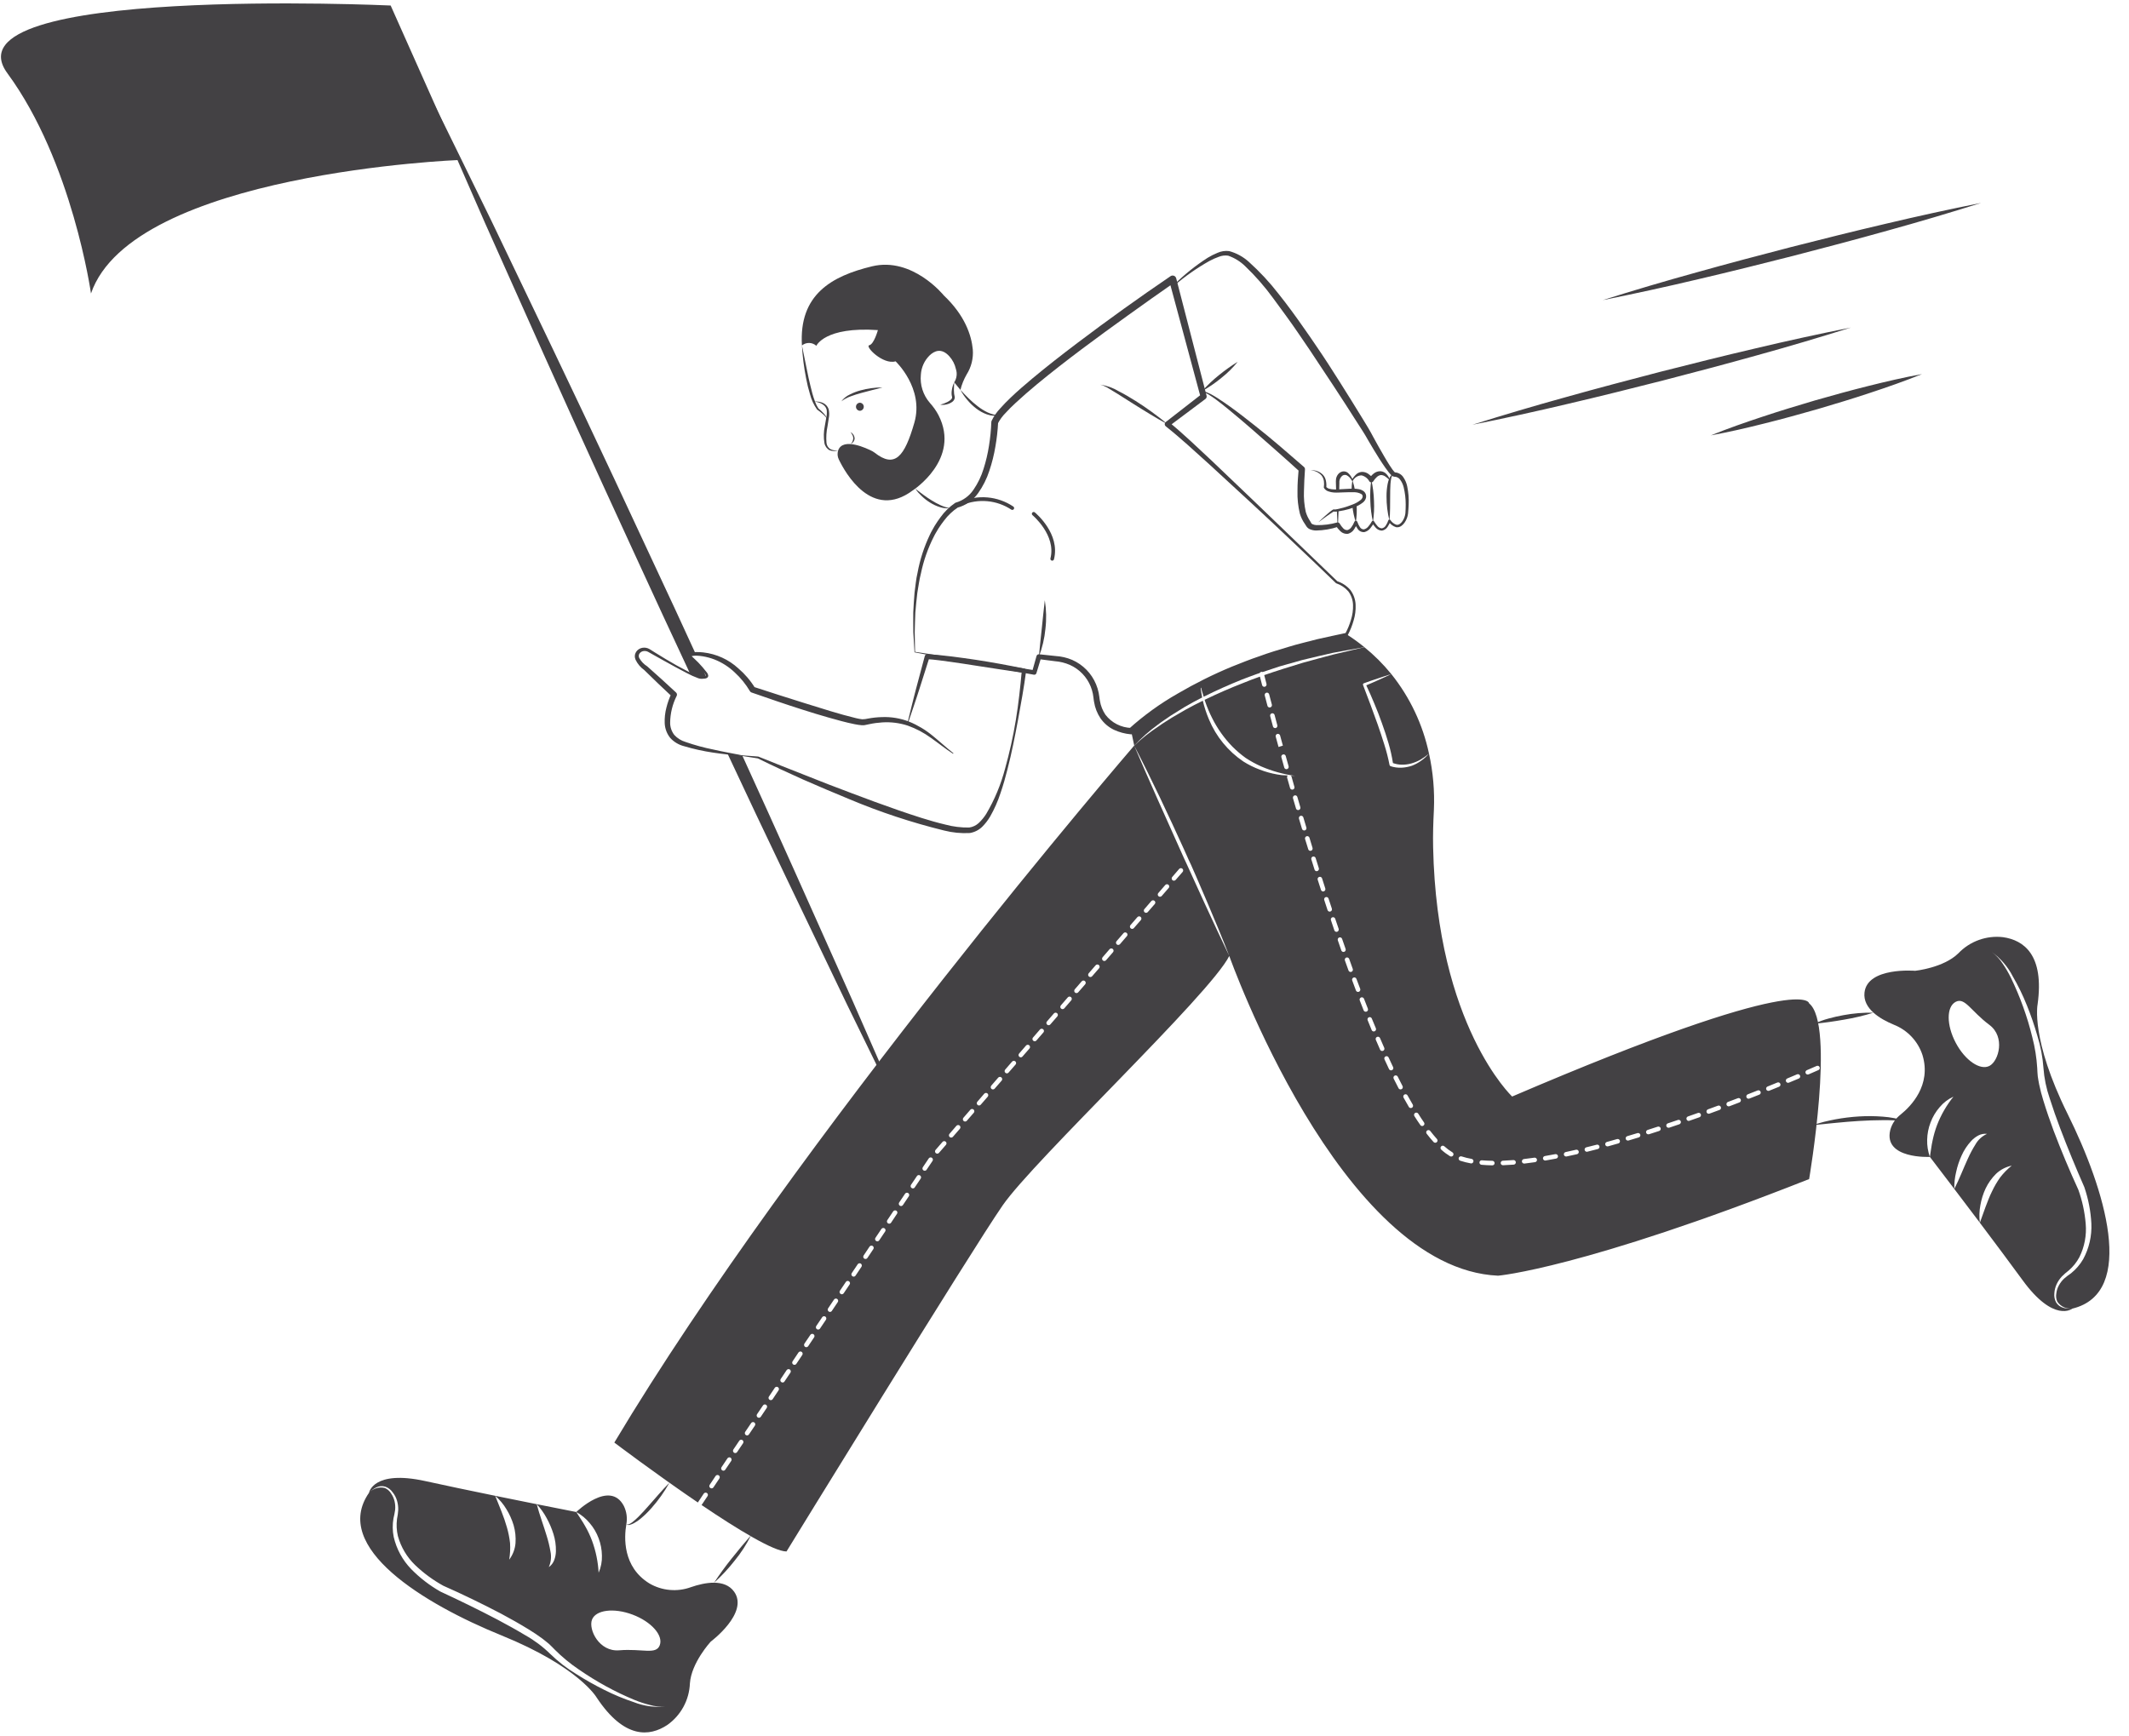 <svg width="103" height="84" viewBox="0 0 103 84" fill="none" xmlns="http://www.w3.org/2000/svg">
<g clip-path="url(#clip0_743_55165)">
<path d="M34.17 32.759C34.093 32.789 34.011 32.802 33.928 32.797C33.737 32.76 33.553 32.693 33.384 32.597C32.943 31.651 32.503 30.706 32.063 29.76C30.126 25.559 28.191 21.358 26.3 17.134L23.468 10.798C22.547 8.677 21.603 6.564 20.699 4.432C21.739 6.501 22.739 8.587 23.762 10.662L26.761 16.922C28.76 21.094 30.71 25.289 32.663 29.484C32.994 30.203 33.325 30.923 33.656 31.642C33.49 31.647 33.38 31.68 33.364 31.73C33.34 31.807 33.566 31.89 34.001 32.393C34.058 32.516 34.113 32.636 34.17 32.759ZM44.027 54.812C42.989 52.745 41.986 50.659 40.966 48.584L37.967 42.325C37.033 40.374 36.108 38.42 35.194 36.462C35.455 36.504 35.701 36.539 35.914 36.568C35.916 36.566 35.916 36.566 35.916 36.568C36.758 38.413 37.594 40.261 38.424 42.112L41.256 48.448C42.18 50.569 43.123 52.682 44.027 54.812ZM44.27 31.543L47.182 31.985C48.147 32.129 49.101 32.285 50.056 32.435L49.932 32.512L50.147 31.745C50.155 31.718 50.171 31.695 50.194 31.68C50.217 31.665 50.244 31.658 50.271 31.66L50.274 31.661L51.064 31.745C51.342 31.761 51.615 31.824 51.872 31.933C52.395 32.163 52.809 32.586 53.027 33.114C53.081 33.244 53.123 33.379 53.152 33.518C53.166 33.587 53.177 33.656 53.186 33.726C53.195 33.793 53.2 33.852 53.213 33.913C53.253 34.155 53.345 34.385 53.482 34.588C53.63 34.781 53.82 34.939 54.037 35.049C54.255 35.159 54.494 35.22 54.737 35.226L54.614 35.27C55.339 34.616 56.133 34.043 56.982 33.56C57.818 33.071 58.687 32.638 59.582 32.266C60.032 32.088 60.48 31.904 60.939 31.752C61.393 31.584 61.856 31.447 62.319 31.308C62.78 31.163 63.252 31.06 63.718 30.934C64.188 30.823 64.662 30.731 65.133 30.626L65.086 30.66C65.201 30.446 65.293 30.22 65.361 29.987C65.434 29.757 65.467 29.516 65.459 29.275C65.453 29.038 65.374 28.809 65.233 28.619C65.078 28.439 64.876 28.304 64.65 28.228L64.646 28.226C64.64 28.224 64.634 28.22 64.63 28.216C63.961 27.564 63.28 26.924 62.603 26.28C61.926 25.636 61.245 24.997 60.56 24.362L58.499 22.464C57.807 21.841 57.117 21.198 56.399 20.629L56.397 20.627C56.37 20.606 56.352 20.574 56.349 20.54C56.345 20.506 56.355 20.471 56.376 20.445C56.382 20.436 56.39 20.429 56.398 20.423L58.139 19.068L58.086 19.224L56.559 13.558L56.832 13.66C56.074 14.184 55.323 14.722 54.573 15.259C53.823 15.795 53.078 16.34 52.34 16.892C51.603 17.447 50.874 18.01 50.165 18.597C49.812 18.89 49.465 19.191 49.131 19.501C48.964 19.656 48.801 19.815 48.651 19.981C48.502 20.13 48.376 20.302 48.278 20.489L48.289 20.434C48.269 20.832 48.224 21.228 48.155 21.62C48.089 22.013 47.992 22.401 47.865 22.779C47.74 23.166 47.557 23.531 47.322 23.862C47.078 24.212 46.718 24.463 46.305 24.571L46.338 24.559C46.086 24.728 45.864 24.938 45.681 25.181C45.583 25.301 45.498 25.432 45.41 25.561C45.333 25.698 45.244 25.827 45.177 25.97C44.891 26.534 44.681 27.133 44.553 27.752C44.472 28.059 44.436 28.376 44.38 28.689C44.34 29.004 44.312 29.322 44.284 29.639C44.275 29.957 44.257 30.278 44.254 30.594L44.27 31.543ZM44.244 31.566L44.185 30.598C44.178 30.275 44.184 29.956 44.183 29.634C44.2 29.314 44.217 28.993 44.246 28.672C44.292 28.354 44.314 28.032 44.39 27.718C44.507 27.079 44.708 26.46 44.988 25.874C45.054 25.726 45.143 25.588 45.22 25.444C45.309 25.306 45.395 25.167 45.496 25.037C45.692 24.762 45.935 24.524 46.213 24.334C46.22 24.329 46.228 24.325 46.236 24.323L46.246 24.321C46.594 24.219 46.896 23.998 47.098 23.697C47.311 23.387 47.475 23.045 47.585 22.685C47.701 22.32 47.789 21.947 47.847 21.569C47.908 21.19 47.946 20.808 47.96 20.425L47.96 20.419C47.961 20.402 47.964 20.386 47.971 20.37C48.079 20.143 48.223 19.935 48.398 19.754C48.555 19.575 48.721 19.409 48.89 19.247C49.228 18.923 49.581 18.621 49.937 18.322C50.65 17.727 51.381 17.159 52.119 16.6C53.596 15.483 55.1 14.405 56.63 13.365L56.632 13.364C56.671 13.338 56.718 13.328 56.765 13.337C56.811 13.345 56.852 13.372 56.879 13.411C56.89 13.428 56.899 13.447 56.904 13.467L58.373 19.148L58.374 19.151C58.381 19.179 58.38 19.208 58.37 19.236C58.36 19.263 58.343 19.287 58.32 19.305L56.554 20.628L56.553 20.422C57.289 21.027 57.955 21.672 58.64 22.311L60.668 24.248L64.707 28.135L64.686 28.123C64.934 28.203 65.155 28.349 65.326 28.546C65.484 28.754 65.575 29.006 65.584 29.268C65.595 29.524 65.563 29.779 65.488 30.024C65.42 30.268 65.325 30.504 65.207 30.728C65.203 30.736 65.197 30.744 65.19 30.749C65.182 30.755 65.174 30.759 65.165 30.761L65.16 30.762C64.693 30.872 64.225 30.979 63.76 31.099C63.3 31.235 62.833 31.348 62.378 31.503C61.923 31.652 61.466 31.798 61.02 31.974C60.568 32.135 60.13 32.328 59.688 32.514C58.814 32.901 57.962 33.338 57.138 33.823C56.729 34.069 56.325 34.325 55.94 34.605C55.553 34.877 55.183 35.172 54.832 35.489L54.827 35.494C54.812 35.509 54.793 35.52 54.772 35.527C54.752 35.533 54.73 35.536 54.709 35.534C54.426 35.509 54.15 35.435 53.893 35.316C53.63 35.19 53.404 34.996 53.239 34.756C53.08 34.517 52.974 34.247 52.93 33.964C52.916 33.896 52.91 33.823 52.901 33.758C52.894 33.697 52.885 33.636 52.873 33.575C52.849 33.454 52.813 33.335 52.767 33.22C52.58 32.756 52.22 32.382 51.763 32.177C51.532 32.076 51.286 32.015 51.034 31.996L50.247 31.895L50.373 31.811L50.142 32.573L50.141 32.576C50.133 32.601 50.117 32.623 50.094 32.636C50.072 32.65 50.045 32.655 50.019 32.65C49.047 32.471 48.074 32.298 47.112 32.112L44.244 31.566Z" fill="#434144"/>
<path d="M56.478 20.525C56.197 20.376 55.926 20.214 55.656 20.052C55.384 19.891 55.119 19.721 54.851 19.555L54.054 19.05C53.922 18.965 53.788 18.885 53.652 18.806C53.521 18.72 53.378 18.654 53.227 18.613C53.543 18.659 53.847 18.767 54.122 18.932C54.405 19.075 54.677 19.238 54.946 19.406C55.212 19.576 55.476 19.751 55.731 19.939C55.986 20.125 56.239 20.316 56.478 20.525ZM58.167 18.991C58.178 18.975 58.195 18.963 58.214 18.956C58.232 18.95 58.253 18.949 58.272 18.954C58.305 18.959 58.338 18.967 58.37 18.978C58.431 19.001 58.491 19.027 58.549 19.057C58.664 19.116 58.774 19.183 58.883 19.251C59.1 19.389 59.311 19.535 59.519 19.684C59.936 19.983 60.337 20.3 60.738 20.617C61.542 21.25 62.311 21.923 63.083 22.594C63.101 22.609 63.114 22.628 63.123 22.649C63.132 22.67 63.136 22.693 63.134 22.716L63.134 22.721C63.108 23.069 63.093 23.418 63.085 23.764C63.071 24.101 63.1 24.439 63.172 24.77C63.217 24.926 63.287 25.074 63.378 25.209L63.442 25.322C63.453 25.339 63.468 25.352 63.486 25.361C63.549 25.391 63.617 25.408 63.687 25.411C64.025 25.418 64.363 25.376 64.689 25.284L64.691 25.283C64.713 25.278 64.736 25.28 64.757 25.288C64.778 25.296 64.796 25.311 64.809 25.33L64.89 25.454C64.919 25.492 64.951 25.527 64.981 25.562C65.007 25.591 65.038 25.614 65.073 25.63C65.108 25.645 65.146 25.653 65.185 25.652C65.266 25.63 65.336 25.578 65.382 25.507C65.44 25.428 65.488 25.342 65.524 25.25L65.524 25.248C65.53 25.234 65.54 25.222 65.552 25.213C65.565 25.205 65.58 25.2 65.595 25.2C65.61 25.2 65.625 25.205 65.638 25.213C65.65 25.222 65.66 25.234 65.666 25.248L65.721 25.384C65.742 25.427 65.766 25.468 65.792 25.507C65.812 25.541 65.84 25.57 65.874 25.589C65.909 25.609 65.948 25.619 65.987 25.617C66.073 25.595 66.149 25.544 66.203 25.473C66.267 25.399 66.323 25.318 66.37 25.231C66.373 25.224 66.379 25.218 66.385 25.212C66.391 25.207 66.398 25.203 66.406 25.201C66.413 25.199 66.421 25.198 66.43 25.198C66.438 25.199 66.445 25.202 66.453 25.205C66.462 25.211 66.47 25.218 66.476 25.227C66.524 25.308 66.579 25.385 66.641 25.456C66.666 25.488 66.698 25.514 66.735 25.533C66.771 25.552 66.811 25.564 66.852 25.567C66.892 25.56 66.931 25.543 66.965 25.519C66.998 25.495 67.026 25.464 67.046 25.428C67.098 25.351 67.139 25.267 67.167 25.178C67.171 25.168 67.176 25.159 67.184 25.153C67.192 25.146 67.202 25.142 67.212 25.14C67.222 25.138 67.232 25.139 67.242 25.143C67.251 25.147 67.26 25.153 67.266 25.162C67.334 25.273 67.44 25.355 67.563 25.395C67.675 25.415 67.782 25.323 67.856 25.212C67.93 25.1 67.977 24.971 67.992 24.837C68.007 24.703 68.002 24.554 68.007 24.414C68.008 24.133 67.975 23.852 67.909 23.579C67.878 23.45 67.822 23.328 67.744 23.221C67.715 23.176 67.675 23.139 67.629 23.113C67.582 23.086 67.531 23.071 67.477 23.069L67.466 23.07C67.461 23.07 67.456 23.07 67.452 23.07C67.408 23.063 67.367 23.044 67.334 23.014C67.314 22.997 67.295 22.979 67.277 22.96C67.243 22.925 67.214 22.89 67.186 22.855C67.129 22.784 67.077 22.712 67.026 22.64C66.925 22.497 66.829 22.351 66.734 22.204C66.547 21.91 66.37 21.611 66.194 21.311C66.026 21.004 65.838 20.725 65.65 20.431L65.092 19.559C64.714 18.979 64.339 18.398 63.953 17.825C63.573 17.247 63.192 16.67 62.798 16.104C62.41 15.532 61.997 14.98 61.59 14.424C61.188 13.872 60.738 13.356 60.244 12.884C60.01 12.655 59.729 12.48 59.419 12.373C59.268 12.35 59.113 12.368 58.97 12.425C58.812 12.481 58.658 12.549 58.511 12.629C57.91 12.967 57.344 13.362 56.82 13.81C56.818 13.811 56.816 13.813 56.814 13.813C56.812 13.814 56.809 13.814 56.807 13.814C56.805 13.814 56.802 13.814 56.8 13.812C56.798 13.812 56.796 13.81 56.795 13.808C56.792 13.805 56.79 13.8 56.791 13.796C56.791 13.791 56.793 13.787 56.796 13.784C57.291 13.291 57.837 12.853 58.424 12.476C58.576 12.383 58.736 12.302 58.902 12.235C59.079 12.155 59.276 12.126 59.469 12.151C59.824 12.248 60.151 12.428 60.423 12.676C60.945 13.146 61.425 13.662 61.855 14.218C62.29 14.762 62.7 15.326 63.096 15.896C63.297 16.179 63.494 16.465 63.687 16.753C63.882 17.041 64.078 17.327 64.265 17.62C64.643 18.202 65.01 18.79 65.378 19.378L65.925 20.265C66.105 20.559 66.292 20.862 66.449 21.167C66.614 21.47 66.783 21.771 66.957 22.068C67.043 22.217 67.131 22.365 67.223 22.508C67.269 22.58 67.316 22.65 67.364 22.717C67.389 22.75 67.414 22.783 67.439 22.811C67.45 22.824 67.462 22.837 67.474 22.849C67.483 22.86 67.498 22.86 67.468 22.857L67.443 22.858C67.534 22.855 67.624 22.877 67.704 22.92C67.785 22.964 67.852 23.027 67.9 23.105C67.988 23.235 68.049 23.381 68.08 23.534C68.14 23.824 68.164 24.12 68.151 24.415C68.141 24.563 68.139 24.703 68.121 24.855C68.101 25.009 68.045 25.155 67.958 25.283C67.914 25.349 67.858 25.407 67.793 25.453C67.721 25.504 67.632 25.525 67.544 25.512C67.39 25.466 67.259 25.365 67.175 25.227L67.274 25.211C67.241 25.31 67.194 25.404 67.134 25.49C67.105 25.539 67.065 25.581 67.017 25.613C66.97 25.645 66.916 25.667 66.86 25.677C66.802 25.676 66.746 25.663 66.694 25.639C66.642 25.615 66.595 25.58 66.558 25.537C66.488 25.46 66.426 25.377 66.372 25.289L66.478 25.285C66.429 25.382 66.369 25.474 66.299 25.557C66.227 25.652 66.124 25.72 66.008 25.749C65.945 25.755 65.88 25.743 65.823 25.716C65.765 25.688 65.716 25.645 65.681 25.591C65.649 25.545 65.62 25.497 65.593 25.448L65.524 25.3L65.666 25.298C65.631 25.407 65.58 25.51 65.517 25.604C65.45 25.715 65.343 25.796 65.218 25.831C65.151 25.84 65.083 25.833 65.019 25.812C64.955 25.79 64.896 25.755 64.848 25.707C64.807 25.666 64.765 25.623 64.728 25.579L64.628 25.442L64.748 25.488C64.4 25.604 64.037 25.666 63.67 25.672C63.563 25.671 63.458 25.648 63.36 25.605C63.298 25.576 63.245 25.53 63.206 25.473L63.134 25.36C63.024 25.206 62.94 25.034 62.886 24.852C62.8 24.495 62.761 24.128 62.772 23.762C62.77 23.403 62.798 23.049 62.829 22.696L62.879 22.822C62.503 22.479 62.123 22.14 61.74 21.802L60.592 20.792C60.209 20.457 59.82 20.128 59.426 19.805C59.23 19.643 59.031 19.484 58.827 19.333C58.725 19.258 58.621 19.186 58.514 19.119C58.462 19.085 58.407 19.055 58.35 19.028C58.299 19.004 58.224 18.976 58.197 19.008L58.195 19.011C58.192 19.015 58.188 19.017 58.184 19.017C58.18 19.018 58.175 19.017 58.172 19.014C58.168 19.012 58.166 19.008 58.165 19.004C58.164 18.999 58.164 18.995 58.167 18.991V18.991Z" fill="#434144"/>
<path d="M58.162 18.922C58.41 18.644 58.68 18.387 58.971 18.155C59.116 18.039 59.262 17.924 59.413 17.817C59.562 17.707 59.72 17.608 59.879 17.508C59.644 17.798 59.377 18.061 59.083 18.292C58.797 18.53 58.488 18.741 58.162 18.922ZM67.46 22.964C67.354 22.951 67.324 23.07 67.305 23.153C67.287 23.247 67.275 23.341 67.269 23.436C67.256 23.628 67.257 23.822 67.255 24.017L67.251 24.603C67.247 24.799 67.243 24.996 67.221 25.195C67.125 24.809 67.077 24.413 67.079 24.015C67.078 23.815 67.096 23.615 67.133 23.418C67.152 23.317 67.182 23.219 67.223 23.125C67.247 23.077 67.277 23.033 67.313 22.994C67.33 22.972 67.354 22.957 67.381 22.952C67.408 22.947 67.436 22.951 67.46 22.964ZM66.344 23.225C66.42 23.558 66.463 23.897 66.473 24.238C66.49 24.579 66.474 24.921 66.424 25.259C66.348 24.926 66.305 24.587 66.296 24.245C66.279 23.904 66.295 23.563 66.344 23.225ZM64.676 24.699C64.7 24.695 64.731 24.69 64.761 24.683C64.753 24.916 64.744 25.151 64.731 25.386C64.73 25.389 64.729 25.392 64.726 25.394C64.724 25.396 64.721 25.397 64.718 25.396C64.715 25.396 64.713 25.395 64.711 25.393C64.709 25.391 64.709 25.388 64.709 25.386C64.696 25.157 64.685 24.929 64.676 24.699Z" fill="#434144"/>
<path d="M67.246 23.218C67.247 23.219 67.247 23.221 67.247 23.223C67.247 23.224 67.247 23.226 67.246 23.227C67.246 23.229 67.245 23.23 67.244 23.231C67.243 23.232 67.241 23.233 67.24 23.233C67.238 23.234 67.236 23.234 67.234 23.234C67.232 23.234 67.23 23.233 67.229 23.231C67.162 23.164 67.09 23.104 67.011 23.051C66.947 23.007 66.87 22.985 66.792 22.99C66.719 23.004 66.653 23.04 66.601 23.093C66.541 23.148 66.489 23.212 66.445 23.282L66.439 23.29C66.431 23.303 66.421 23.314 66.409 23.323C66.398 23.331 66.384 23.338 66.37 23.341C66.356 23.345 66.341 23.345 66.326 23.343C66.312 23.341 66.298 23.335 66.285 23.328C66.271 23.32 66.259 23.308 66.25 23.295C66.211 23.224 66.158 23.161 66.094 23.111C66.03 23.061 65.956 23.025 65.877 23.005C65.791 23.004 65.706 23.027 65.631 23.071C65.557 23.115 65.496 23.179 65.456 23.255C65.452 23.262 65.446 23.267 65.439 23.271C65.435 23.273 65.431 23.273 65.427 23.273C65.426 23.273 65.424 23.272 65.423 23.271C65.419 23.271 65.415 23.27 65.412 23.268C65.407 23.265 65.402 23.261 65.399 23.255C65.344 23.141 65.253 23.049 65.14 22.992C65.095 22.976 65.047 22.976 65.001 22.991C64.956 23.005 64.917 23.034 64.89 23.073C64.856 23.112 64.831 23.158 64.815 23.207C64.808 23.233 64.802 23.259 64.798 23.286V23.385L64.789 23.755C64.758 23.758 64.73 23.76 64.701 23.76C64.682 23.76 64.662 23.762 64.642 23.762L64.631 23.385L64.629 23.284C64.629 23.244 64.632 23.204 64.638 23.165C64.654 23.084 64.689 23.008 64.741 22.944C64.797 22.877 64.875 22.831 64.96 22.814C65.004 22.807 65.048 22.809 65.091 22.82C65.133 22.831 65.173 22.851 65.208 22.878C65.301 22.962 65.375 23.063 65.427 23.176C65.472 23.105 65.524 23.04 65.583 22.981C65.661 22.898 65.766 22.846 65.879 22.836C65.996 22.831 66.112 22.866 66.206 22.935C66.25 22.968 66.292 23.003 66.331 23.038C66.369 22.994 66.411 22.953 66.457 22.917C66.55 22.84 66.669 22.799 66.79 22.803C66.848 22.807 66.904 22.823 66.956 22.849C67.007 22.876 67.053 22.912 67.091 22.957C67.159 23.033 67.212 23.121 67.246 23.218Z" fill="#434144"/>
<path d="M65.556 23.736C65.501 23.733 65.446 23.731 65.387 23.731C65.388 23.577 65.401 23.423 65.424 23.271C65.425 23.259 65.426 23.248 65.429 23.238C65.433 23.249 65.435 23.26 65.44 23.271C65.489 23.423 65.528 23.578 65.556 23.736ZM65.595 25.274C65.512 25.023 65.456 24.764 65.429 24.501C65.499 24.475 65.567 24.447 65.63 24.416C65.651 24.702 65.64 24.99 65.595 25.274ZM54.874 36.081L54.725 35.379C54.725 35.379 57.177 32.577 64.72 30.761L65.15 30.695C65.448 30.887 65.735 31.095 66.01 31.318C65.508 31.401 65.003 31.498 64.501 31.588C64.002 31.704 63.5 31.814 63.004 31.939L62.265 32.147L61.894 32.252L61.53 32.373L61.087 32.52C61.064 32.51 61.039 32.508 61.014 32.513C61 32.517 60.986 32.524 60.974 32.533C60.962 32.543 60.952 32.555 60.944 32.568L60.8 32.617C60.558 32.702 60.321 32.796 60.08 32.886C59.455 33.139 58.836 33.413 58.233 33.716C58.171 33.523 58.116 33.327 58.072 33.128C58.087 33.337 58.117 33.545 58.16 33.751C57.873 33.898 57.585 34.051 57.307 34.216L56.653 34.622C56.445 34.771 56.225 34.905 56.023 35.063C55.608 35.364 55.223 35.705 54.874 36.081Z" fill="#434144"/>
<path d="M87.525 48.555C87.525 48.555 87.44 46.941 73.157 53.062C73.157 53.062 69.518 49.639 69.334 41.006C69.32 40.401 69.34 39.795 69.371 39.192C69.411 38.277 69.332 37.361 69.134 36.467C69.077 36.526 69.02 36.59 68.958 36.649C68.895 36.705 68.83 36.758 68.761 36.807C68.623 36.908 68.473 36.99 68.313 37.053C68.148 37.109 67.976 37.142 67.802 37.149C67.624 37.157 67.445 37.133 67.276 37.077C67.263 37.072 67.252 37.064 67.243 37.054C67.234 37.043 67.228 37.031 67.225 37.018L67.223 37.009C67.159 36.678 67.075 36.351 66.973 36.03C66.876 35.708 66.764 35.388 66.655 35.067L66.306 34.108L65.946 33.156L65.944 33.15C65.938 33.133 65.938 33.115 65.945 33.099C65.952 33.084 65.965 33.071 65.981 33.064H65.984C66.203 32.985 66.422 32.906 66.644 32.836C66.865 32.761 67.087 32.687 67.311 32.619C66.922 32.141 66.486 31.705 66.008 31.318L64.516 31.671C64.024 31.805 63.529 31.928 63.037 32.07C62.41 32.261 61.782 32.454 61.163 32.669C61.183 32.75 61.221 32.895 61.273 33.097C61.28 33.125 61.275 33.155 61.261 33.18C61.246 33.205 61.222 33.223 61.194 33.231C61.185 33.233 61.175 33.235 61.166 33.235C61.141 33.235 61.118 33.227 61.098 33.212C61.079 33.197 61.066 33.176 61.06 33.152C61.012 32.963 60.977 32.825 60.955 32.742C60.683 32.838 60.411 32.941 60.143 33.051C59.511 33.297 58.89 33.568 58.279 33.865C58.289 33.896 58.298 33.929 58.309 33.959C58.402 34.23 58.514 34.494 58.643 34.749C58.896 35.257 59.227 35.723 59.623 36.129C59.822 36.33 60.037 36.513 60.266 36.678C60.503 36.834 60.751 36.97 61.01 37.086C61.536 37.314 62.091 37.469 62.66 37.546C62.594 37.544 62.526 37.54 62.46 37.535C62.469 37.548 62.477 37.562 62.482 37.577L62.622 38.073C62.627 38.087 62.628 38.101 62.627 38.115C62.625 38.129 62.621 38.143 62.614 38.156C62.607 38.168 62.597 38.179 62.586 38.188C62.575 38.197 62.562 38.203 62.548 38.207C62.538 38.21 62.528 38.212 62.517 38.211C62.493 38.211 62.471 38.203 62.452 38.189C62.433 38.175 62.419 38.155 62.412 38.132L62.271 37.636C62.266 37.617 62.266 37.596 62.271 37.577C62.277 37.558 62.287 37.54 62.302 37.526C62.278 37.524 62.252 37.524 62.225 37.522C62.08 37.52 61.934 37.505 61.791 37.476C61.502 37.426 61.218 37.348 60.944 37.241C60.667 37.139 60.401 37.007 60.152 36.849C59.412 36.349 58.834 35.644 58.491 34.819C58.366 34.525 58.266 34.22 58.191 33.909C57.914 34.045 57.642 34.185 57.373 34.334L56.712 34.718C56.499 34.857 56.278 34.984 56.072 35.135C55.644 35.414 55.242 35.73 54.871 36.081C55.301 36.908 55.709 37.744 56.113 38.584C56.515 39.424 56.901 40.271 57.289 41.118C57.361 41.28 57.434 41.443 57.506 41.605C57.524 41.607 58.14 43.035 58.412 43.676C58.777 44.532 59.134 45.392 59.472 46.26C59.472 46.26 64.827 61.392 72.477 61.732C72.477 61.732 76.558 61.392 87.525 57.056C87.525 57.056 88.8 49.575 87.525 48.555ZM61.319 34.154C61.271 33.972 61.227 33.806 61.188 33.654C61.181 33.626 61.186 33.596 61.2 33.572C61.215 33.547 61.239 33.528 61.267 33.52C61.281 33.517 61.295 33.516 61.309 33.518C61.324 33.52 61.338 33.525 61.35 33.532C61.362 33.539 61.373 33.549 61.382 33.561C61.391 33.572 61.397 33.586 61.401 33.599C61.44 33.751 61.484 33.918 61.532 34.097C61.536 34.111 61.537 34.126 61.535 34.14C61.533 34.155 61.528 34.169 61.521 34.181C61.513 34.193 61.504 34.204 61.492 34.213C61.48 34.221 61.467 34.228 61.453 34.231C61.444 34.234 61.434 34.235 61.425 34.236C61.401 34.236 61.377 34.227 61.358 34.213C61.339 34.198 61.325 34.178 61.319 34.154ZM61.585 35.153L61.451 34.653C61.444 34.624 61.448 34.594 61.463 34.569C61.478 34.544 61.502 34.526 61.53 34.519C61.558 34.511 61.588 34.516 61.613 34.531C61.638 34.545 61.656 34.569 61.664 34.598L61.795 35.093C61.8 35.108 61.801 35.122 61.799 35.137C61.798 35.151 61.793 35.165 61.786 35.178C61.779 35.191 61.769 35.202 61.758 35.211C61.746 35.219 61.733 35.226 61.719 35.23C61.709 35.231 61.7 35.232 61.69 35.232C61.666 35.232 61.643 35.224 61.624 35.21C61.605 35.196 61.591 35.176 61.585 35.153H61.585ZM61.719 35.648C61.711 35.621 61.715 35.591 61.73 35.566C61.744 35.541 61.768 35.523 61.795 35.515C61.824 35.508 61.853 35.511 61.879 35.526C61.904 35.54 61.923 35.564 61.931 35.592L62.065 36.081L61.855 36.147L61.719 35.648ZM62.267 37.217C62.257 37.22 62.247 37.221 62.236 37.222C62.212 37.221 62.189 37.213 62.17 37.199C62.151 37.184 62.137 37.164 62.131 37.14L61.993 36.645C61.989 36.631 61.988 36.616 61.989 36.602C61.991 36.587 61.995 36.573 62.003 36.56C62.01 36.548 62.019 36.537 62.031 36.528C62.042 36.519 62.056 36.512 62.07 36.509C62.083 36.505 62.098 36.504 62.112 36.505C62.126 36.507 62.14 36.512 62.153 36.519C62.165 36.526 62.176 36.535 62.185 36.547C62.194 36.558 62.2 36.571 62.203 36.585L62.342 37.081C62.35 37.109 62.346 37.139 62.332 37.165C62.319 37.19 62.295 37.209 62.267 37.217H62.267ZM62.804 39.2C62.781 39.201 62.758 39.193 62.739 39.179C62.719 39.165 62.706 39.144 62.699 39.121L62.554 38.628C62.547 38.6 62.55 38.57 62.564 38.545C62.578 38.519 62.601 38.5 62.629 38.492C62.643 38.487 62.657 38.486 62.672 38.487C62.686 38.489 62.7 38.493 62.713 38.5C62.726 38.507 62.737 38.517 62.746 38.528C62.755 38.539 62.761 38.552 62.765 38.566L62.91 39.06C62.914 39.074 62.915 39.088 62.914 39.103C62.912 39.117 62.908 39.131 62.901 39.144C62.894 39.156 62.885 39.167 62.873 39.176C62.862 39.185 62.849 39.192 62.835 39.196C62.825 39.2 62.815 39.201 62.804 39.2ZM63.096 40.188C63.073 40.187 63.05 40.18 63.032 40.166C63.013 40.152 62.998 40.133 62.991 40.111L62.844 39.617C62.84 39.603 62.838 39.589 62.84 39.574C62.841 39.56 62.845 39.546 62.852 39.533C62.859 39.52 62.868 39.509 62.879 39.5C62.891 39.49 62.903 39.484 62.917 39.479C62.931 39.475 62.946 39.474 62.96 39.475C62.975 39.477 62.989 39.481 63.001 39.488C63.014 39.495 63.026 39.504 63.035 39.516C63.044 39.527 63.05 39.54 63.055 39.554L63.202 40.047C63.21 40.075 63.207 40.105 63.193 40.13C63.18 40.156 63.157 40.175 63.129 40.183C63.119 40.187 63.108 40.188 63.096 40.188L63.096 40.188ZM63.395 41.173C63.371 41.173 63.349 41.166 63.33 41.152C63.311 41.138 63.298 41.118 63.292 41.096L63.14 40.605C63.136 40.591 63.134 40.576 63.135 40.562C63.137 40.547 63.141 40.533 63.148 40.52C63.154 40.507 63.163 40.496 63.175 40.486C63.186 40.477 63.199 40.47 63.212 40.466C63.226 40.462 63.241 40.46 63.255 40.461C63.27 40.463 63.284 40.467 63.297 40.474C63.31 40.48 63.321 40.489 63.33 40.501C63.34 40.512 63.346 40.525 63.351 40.539L63.5 41.032C63.508 41.06 63.505 41.09 63.492 41.115C63.478 41.141 63.455 41.16 63.428 41.168C63.417 41.172 63.406 41.173 63.395 41.173V41.173ZM63.7 42.158C63.676 42.158 63.654 42.15 63.635 42.136C63.617 42.123 63.603 42.103 63.597 42.081L63.443 41.59C63.438 41.576 63.436 41.561 63.438 41.547C63.439 41.532 63.443 41.518 63.45 41.505C63.456 41.492 63.466 41.481 63.477 41.471C63.488 41.462 63.501 41.455 63.515 41.451C63.543 41.443 63.573 41.446 63.598 41.46C63.624 41.473 63.643 41.496 63.651 41.524L63.805 42.015C63.809 42.029 63.811 42.043 63.809 42.058C63.808 42.072 63.804 42.086 63.797 42.098C63.791 42.111 63.781 42.122 63.77 42.131C63.759 42.14 63.746 42.147 63.733 42.151C63.722 42.156 63.711 42.158 63.7 42.158L63.7 42.158ZM64.013 43.139C63.99 43.139 63.967 43.131 63.948 43.117C63.929 43.103 63.915 43.084 63.908 43.062C63.855 42.899 63.803 42.735 63.75 42.572C63.746 42.559 63.744 42.544 63.745 42.53C63.746 42.515 63.751 42.501 63.757 42.488C63.764 42.475 63.773 42.464 63.785 42.455C63.796 42.445 63.809 42.438 63.822 42.434C63.85 42.426 63.88 42.428 63.906 42.441C63.931 42.455 63.951 42.477 63.961 42.504C64.011 42.669 64.064 42.831 64.117 42.994C64.121 43.007 64.123 43.022 64.122 43.036C64.121 43.051 64.117 43.065 64.111 43.078C64.104 43.09 64.095 43.102 64.084 43.111C64.073 43.121 64.06 43.128 64.046 43.132C64.036 43.136 64.025 43.138 64.013 43.139V43.139ZM64.332 44.115C64.308 44.115 64.286 44.108 64.267 44.094C64.248 44.081 64.234 44.062 64.226 44.04L64.066 43.551C64.057 43.523 64.06 43.493 64.073 43.468C64.086 43.442 64.109 43.422 64.136 43.413C64.164 43.404 64.194 43.407 64.22 43.419C64.246 43.433 64.265 43.455 64.274 43.483L64.435 43.97C64.439 43.984 64.441 43.998 64.44 44.013C64.439 44.027 64.436 44.041 64.429 44.054C64.422 44.067 64.413 44.078 64.402 44.088C64.391 44.097 64.378 44.104 64.364 44.108C64.354 44.112 64.343 44.115 64.332 44.115V44.115ZM64.661 45.093C64.637 45.093 64.615 45.086 64.596 45.073C64.577 45.059 64.563 45.041 64.555 45.019C64.5 44.856 64.446 44.692 64.391 44.529C64.386 44.516 64.384 44.501 64.384 44.487C64.385 44.472 64.389 44.458 64.395 44.445C64.401 44.432 64.41 44.42 64.421 44.411C64.432 44.401 64.444 44.394 64.458 44.389C64.472 44.385 64.486 44.383 64.501 44.384C64.515 44.385 64.529 44.389 64.542 44.395C64.555 44.402 64.567 44.411 64.576 44.422C64.585 44.433 64.593 44.445 64.597 44.459C64.652 44.622 64.709 44.784 64.764 44.949C64.769 44.965 64.77 44.982 64.768 44.999C64.765 45.016 64.758 45.033 64.748 45.047C64.738 45.061 64.725 45.072 64.71 45.08C64.695 45.088 64.678 45.093 64.661 45.093ZM64.996 46.065C64.974 46.065 64.952 46.058 64.933 46.045C64.915 46.032 64.901 46.014 64.893 45.993C64.836 45.83 64.779 45.668 64.724 45.506C64.719 45.492 64.717 45.478 64.718 45.463C64.718 45.449 64.722 45.434 64.728 45.421C64.734 45.408 64.743 45.397 64.754 45.387C64.764 45.377 64.777 45.37 64.79 45.365C64.804 45.36 64.819 45.358 64.833 45.359C64.848 45.36 64.862 45.363 64.875 45.37C64.888 45.376 64.899 45.385 64.909 45.396C64.918 45.407 64.926 45.419 64.93 45.433C64.987 45.596 65.042 45.758 65.099 45.918C65.104 45.932 65.107 45.946 65.106 45.961C65.106 45.975 65.102 45.989 65.096 46.002C65.09 46.015 65.081 46.027 65.07 46.037C65.06 46.046 65.047 46.054 65.034 46.059C65.022 46.063 65.009 46.065 64.996 46.065V46.065ZM65.343 47.035C65.32 47.034 65.299 47.027 65.28 47.014C65.262 47.001 65.248 46.983 65.24 46.962C65.183 46.802 65.124 46.64 65.066 46.478C65.061 46.464 65.059 46.45 65.06 46.435C65.06 46.421 65.064 46.407 65.07 46.394C65.076 46.381 65.085 46.369 65.096 46.359C65.106 46.349 65.119 46.342 65.132 46.337C65.16 46.328 65.189 46.33 65.216 46.342C65.242 46.354 65.262 46.376 65.273 46.403C65.33 46.565 65.389 46.728 65.446 46.888C65.451 46.901 65.453 46.916 65.453 46.93C65.452 46.945 65.449 46.959 65.442 46.972C65.436 46.985 65.428 46.997 65.417 47.006C65.406 47.016 65.394 47.023 65.38 47.028C65.368 47.033 65.356 47.035 65.343 47.035V47.035ZM65.703 48C65.68 48 65.659 47.993 65.64 47.981C65.622 47.968 65.608 47.951 65.6 47.93C65.54 47.77 65.479 47.607 65.42 47.447C65.415 47.434 65.412 47.419 65.412 47.405C65.413 47.39 65.416 47.376 65.422 47.363C65.428 47.349 65.436 47.338 65.447 47.328C65.457 47.318 65.47 47.31 65.483 47.305C65.497 47.3 65.511 47.297 65.526 47.298C65.54 47.298 65.554 47.302 65.567 47.308C65.581 47.314 65.592 47.323 65.602 47.334C65.612 47.344 65.619 47.357 65.624 47.37C65.685 47.531 65.744 47.691 65.806 47.851C65.815 47.878 65.814 47.908 65.802 47.935C65.79 47.961 65.769 47.982 65.742 47.993C65.729 47.998 65.716 48 65.703 48V48ZM66.115 48.952C66.102 48.957 66.089 48.959 66.076 48.959C66.054 48.959 66.032 48.953 66.013 48.941C65.995 48.929 65.981 48.911 65.972 48.891C65.909 48.733 65.847 48.573 65.784 48.41C65.779 48.397 65.776 48.382 65.776 48.368C65.777 48.353 65.78 48.339 65.786 48.326C65.792 48.312 65.8 48.3 65.811 48.291C65.821 48.281 65.834 48.273 65.847 48.267C65.861 48.262 65.875 48.26 65.89 48.26C65.904 48.261 65.919 48.264 65.932 48.27C65.945 48.276 65.957 48.284 65.967 48.295C65.977 48.305 65.985 48.318 65.99 48.331C66.052 48.492 66.113 48.652 66.177 48.81C66.182 48.823 66.185 48.837 66.184 48.852C66.184 48.866 66.181 48.881 66.176 48.894C66.17 48.907 66.162 48.919 66.151 48.929C66.141 48.939 66.129 48.947 66.115 48.952L66.115 48.952ZM66.506 49.904C66.492 49.91 66.477 49.913 66.462 49.913C66.44 49.913 66.419 49.907 66.401 49.895C66.383 49.883 66.369 49.865 66.361 49.845C66.295 49.689 66.229 49.529 66.166 49.369C66.155 49.342 66.155 49.312 66.166 49.286C66.177 49.259 66.198 49.238 66.225 49.227C66.252 49.216 66.282 49.216 66.308 49.227C66.335 49.238 66.356 49.259 66.367 49.286C66.433 49.446 66.499 49.604 66.565 49.762C66.576 49.789 66.575 49.819 66.564 49.845C66.553 49.872 66.532 49.893 66.506 49.904V49.904ZM66.914 50.85C66.9 50.856 66.885 50.859 66.87 50.859C66.849 50.859 66.828 50.853 66.81 50.842C66.792 50.83 66.778 50.814 66.769 50.795C66.701 50.639 66.631 50.481 66.563 50.321C66.551 50.294 66.551 50.264 66.561 50.237C66.572 50.21 66.593 50.188 66.62 50.177C66.647 50.165 66.677 50.164 66.704 50.175C66.731 50.186 66.753 50.207 66.764 50.233C66.832 50.394 66.9 50.55 66.969 50.705C66.975 50.718 66.978 50.733 66.978 50.747C66.979 50.761 66.977 50.776 66.972 50.789C66.966 50.803 66.959 50.815 66.949 50.825C66.939 50.836 66.927 50.844 66.914 50.85H66.914ZM67.346 51.785C67.331 51.792 67.314 51.795 67.298 51.796C67.277 51.795 67.257 51.789 67.239 51.778C67.222 51.766 67.208 51.751 67.199 51.732C67.126 51.581 67.054 51.423 66.982 51.265C66.975 51.252 66.972 51.238 66.971 51.223C66.97 51.209 66.972 51.195 66.977 51.181C66.982 51.168 66.99 51.155 67 51.145C67.01 51.134 67.021 51.126 67.034 51.12C67.048 51.114 67.062 51.11 67.076 51.109C67.091 51.109 67.106 51.111 67.119 51.116C67.133 51.121 67.146 51.129 67.156 51.139C67.167 51.149 67.175 51.161 67.181 51.175C67.251 51.33 67.324 51.486 67.398 51.638C67.411 51.664 67.412 51.694 67.403 51.722C67.393 51.749 67.372 51.772 67.346 51.785ZM67.809 52.706C67.792 52.713 67.774 52.717 67.756 52.717C67.736 52.717 67.716 52.712 67.7 52.701C67.682 52.691 67.669 52.676 67.66 52.658C67.581 52.509 67.504 52.355 67.425 52.197C67.418 52.184 67.415 52.17 67.414 52.156C67.413 52.141 67.415 52.127 67.42 52.113C67.424 52.099 67.432 52.087 67.441 52.076C67.451 52.065 67.462 52.056 67.475 52.05C67.488 52.044 67.502 52.04 67.517 52.039C67.531 52.038 67.546 52.04 67.559 52.045C67.573 52.05 67.585 52.057 67.596 52.066C67.607 52.076 67.616 52.088 67.622 52.1C67.699 52.256 67.778 52.408 67.855 52.557C67.868 52.583 67.871 52.613 67.862 52.641C67.854 52.669 67.835 52.692 67.809 52.706ZM68.309 53.605C68.292 53.614 68.273 53.618 68.254 53.619C68.235 53.619 68.216 53.614 68.2 53.605C68.183 53.596 68.169 53.582 68.16 53.566C68.074 53.419 67.989 53.27 67.903 53.114C67.889 53.089 67.886 53.059 67.894 53.031C67.903 53.003 67.922 52.979 67.947 52.965C67.973 52.951 68.003 52.948 68.031 52.956C68.059 52.964 68.082 52.983 68.096 53.009C68.18 53.162 68.265 53.312 68.349 53.454C68.363 53.48 68.367 53.51 68.36 53.538C68.353 53.566 68.334 53.591 68.309 53.605L68.309 53.605ZM68.866 54.47C68.848 54.482 68.827 54.489 68.805 54.49C68.787 54.49 68.769 54.485 68.754 54.477C68.738 54.468 68.725 54.456 68.715 54.441C68.618 54.305 68.524 54.161 68.427 54.009C68.412 53.984 68.407 53.955 68.413 53.926C68.42 53.898 68.437 53.873 68.462 53.857C68.487 53.842 68.516 53.836 68.545 53.843C68.573 53.849 68.598 53.866 68.614 53.891C68.706 54.04 68.8 54.182 68.895 54.319C68.911 54.342 68.917 54.372 68.912 54.4C68.906 54.428 68.89 54.453 68.866 54.47L68.866 54.47ZM69.511 55.271C69.49 55.29 69.461 55.3 69.432 55.299C69.403 55.298 69.376 55.285 69.356 55.264C69.246 55.141 69.132 55.008 69.022 54.863C69.013 54.851 69.006 54.838 69.002 54.824C68.999 54.81 68.997 54.796 68.999 54.781C69.001 54.767 69.005 54.753 69.013 54.74C69.02 54.728 69.029 54.717 69.041 54.708C69.052 54.699 69.066 54.693 69.079 54.689C69.094 54.685 69.108 54.684 69.123 54.686C69.137 54.688 69.151 54.693 69.163 54.7C69.176 54.708 69.187 54.717 69.195 54.729C69.303 54.867 69.412 54.999 69.518 55.117C69.528 55.128 69.535 55.14 69.54 55.153C69.545 55.167 69.547 55.181 69.547 55.195C69.546 55.21 69.543 55.224 69.537 55.236C69.53 55.249 69.522 55.261 69.511 55.271L69.511 55.271ZM70.303 55.913C70.288 55.938 70.263 55.956 70.235 55.963C70.207 55.97 70.177 55.965 70.152 55.951C70.001 55.858 69.859 55.752 69.728 55.633C69.718 55.623 69.709 55.612 69.702 55.599C69.696 55.586 69.692 55.572 69.691 55.558C69.69 55.544 69.692 55.53 69.696 55.516C69.701 55.502 69.708 55.49 69.718 55.479C69.737 55.457 69.764 55.444 69.793 55.441C69.822 55.44 69.851 55.449 69.873 55.468C69.995 55.578 70.126 55.676 70.266 55.762C70.278 55.77 70.289 55.779 70.298 55.791C70.306 55.803 70.312 55.816 70.316 55.83C70.32 55.844 70.32 55.859 70.318 55.873C70.316 55.887 70.311 55.901 70.303 55.913H70.303ZM71.176 56.3C71.17 56.3 71.163 56.297 71.157 56.297C70.983 56.266 70.811 56.222 70.643 56.168C70.616 56.159 70.593 56.139 70.58 56.113C70.567 56.087 70.564 56.057 70.573 56.03C70.583 56.002 70.602 55.98 70.628 55.967C70.654 55.954 70.684 55.951 70.711 55.96C70.87 56.011 71.032 56.051 71.196 56.08C71.223 56.085 71.247 56.1 71.264 56.122C71.28 56.144 71.288 56.172 71.285 56.199C71.283 56.226 71.27 56.252 71.25 56.27C71.23 56.289 71.204 56.299 71.176 56.3ZM72.199 56.392H72.197C72.014 56.389 71.841 56.381 71.677 56.365C71.662 56.364 71.648 56.361 71.635 56.354C71.622 56.347 71.611 56.338 71.601 56.327C71.592 56.316 71.585 56.304 71.58 56.29C71.576 56.276 71.574 56.261 71.576 56.247C71.577 56.233 71.581 56.219 71.587 56.206C71.594 56.193 71.603 56.182 71.614 56.172C71.625 56.163 71.638 56.156 71.652 56.152C71.665 56.148 71.68 56.147 71.694 56.148C71.854 56.161 72.023 56.17 72.201 56.172C72.23 56.174 72.257 56.186 72.277 56.207C72.297 56.228 72.308 56.255 72.308 56.284C72.308 56.313 72.296 56.34 72.276 56.361C72.255 56.381 72.228 56.392 72.199 56.392L72.199 56.392ZM73.237 56.357C73.059 56.37 72.885 56.381 72.716 56.387H72.712C72.683 56.387 72.656 56.376 72.635 56.356C72.615 56.336 72.603 56.309 72.602 56.28C72.602 56.251 72.612 56.223 72.632 56.202C72.652 56.181 72.679 56.169 72.708 56.168C72.874 56.161 73.043 56.151 73.219 56.137C73.248 56.136 73.276 56.145 73.298 56.164C73.319 56.183 73.333 56.21 73.335 56.238C73.338 56.267 73.328 56.295 73.31 56.318C73.291 56.34 73.265 56.354 73.237 56.357ZM74.265 56.238C74.092 56.264 73.921 56.286 73.752 56.306H73.739C73.712 56.306 73.686 56.296 73.666 56.279C73.646 56.261 73.633 56.236 73.629 56.21C73.626 56.181 73.635 56.152 73.653 56.129C73.671 56.106 73.697 56.091 73.726 56.087C73.892 56.069 74.061 56.047 74.233 56.021C74.261 56.017 74.291 56.025 74.314 56.043C74.338 56.06 74.353 56.086 74.358 56.115C74.362 56.144 74.354 56.173 74.337 56.196C74.32 56.219 74.294 56.234 74.265 56.238L74.265 56.238ZM75.286 56.065C75.115 56.098 74.943 56.129 74.777 56.157C74.77 56.159 74.763 56.16 74.757 56.159C74.731 56.159 74.707 56.15 74.687 56.133C74.667 56.117 74.654 56.094 74.649 56.069C74.645 56.041 74.652 56.011 74.668 55.987C74.685 55.964 74.711 55.947 74.739 55.942C74.906 55.913 75.075 55.883 75.244 55.85C75.273 55.845 75.302 55.851 75.326 55.868C75.35 55.884 75.367 55.909 75.373 55.938C75.379 55.966 75.372 55.995 75.356 56.019C75.339 56.043 75.314 56.06 75.286 56.065L75.286 56.065ZM76.297 55.852C76.128 55.889 75.959 55.927 75.792 55.962C75.784 55.964 75.776 55.964 75.768 55.964C75.741 55.964 75.715 55.955 75.695 55.937C75.674 55.918 75.662 55.894 75.659 55.867C75.656 55.84 75.663 55.812 75.68 55.791C75.696 55.769 75.72 55.754 75.746 55.749C75.913 55.714 76.08 55.676 76.246 55.637C76.275 55.631 76.305 55.636 76.329 55.651C76.354 55.667 76.371 55.691 76.378 55.72C76.385 55.748 76.38 55.778 76.365 55.802C76.349 55.827 76.325 55.845 76.297 55.852ZM77.3 55.604C77.131 55.648 76.964 55.69 76.799 55.731C76.791 55.734 76.782 55.735 76.773 55.736C76.746 55.736 76.72 55.726 76.7 55.708C76.68 55.69 76.667 55.666 76.663 55.639C76.66 55.612 76.667 55.585 76.682 55.563C76.698 55.541 76.721 55.525 76.747 55.519C76.911 55.477 77.078 55.435 77.245 55.394C77.258 55.39 77.273 55.389 77.287 55.39C77.302 55.392 77.315 55.397 77.328 55.404C77.34 55.411 77.351 55.42 77.36 55.432C77.369 55.443 77.375 55.456 77.379 55.47C77.382 55.484 77.383 55.499 77.381 55.513C77.379 55.528 77.374 55.541 77.367 55.554C77.36 55.566 77.35 55.577 77.338 55.586C77.327 55.594 77.314 55.601 77.3 55.604L77.3 55.604ZM78.293 55.332C78.129 55.38 77.962 55.426 77.798 55.472C77.788 55.474 77.779 55.475 77.769 55.475C77.743 55.475 77.717 55.465 77.697 55.448C77.677 55.43 77.664 55.406 77.66 55.38C77.657 55.353 77.663 55.327 77.678 55.305C77.693 55.282 77.715 55.267 77.74 55.26C77.905 55.216 78.07 55.17 78.234 55.121C78.248 55.117 78.263 55.116 78.277 55.118C78.291 55.12 78.305 55.124 78.318 55.131C78.33 55.138 78.341 55.147 78.35 55.159C78.359 55.17 78.366 55.183 78.37 55.197C78.374 55.211 78.375 55.225 78.373 55.24C78.371 55.254 78.367 55.268 78.36 55.281C78.353 55.293 78.343 55.304 78.332 55.313C78.32 55.322 78.307 55.328 78.293 55.332L78.293 55.332ZM79.283 55.04C79.118 55.091 78.954 55.141 78.789 55.19C78.779 55.192 78.769 55.194 78.758 55.194C78.735 55.194 78.711 55.187 78.692 55.172C78.673 55.158 78.659 55.138 78.653 55.115C78.649 55.101 78.648 55.087 78.649 55.072C78.651 55.058 78.655 55.044 78.662 55.031C78.669 55.019 78.678 55.008 78.69 54.998C78.701 54.989 78.714 54.983 78.728 54.979C78.892 54.931 79.055 54.88 79.219 54.832C79.247 54.823 79.277 54.826 79.302 54.84C79.328 54.853 79.347 54.877 79.355 54.904C79.364 54.932 79.361 54.962 79.347 54.987C79.334 55.013 79.311 55.032 79.283 55.04ZM80.268 54.729C80.106 54.781 79.941 54.834 79.779 54.887C79.768 54.89 79.757 54.892 79.746 54.891C79.72 54.891 79.694 54.882 79.674 54.865C79.654 54.849 79.641 54.825 79.637 54.8C79.633 54.774 79.638 54.748 79.651 54.725C79.665 54.703 79.686 54.687 79.711 54.678C79.875 54.626 80.037 54.573 80.202 54.52C80.23 54.512 80.26 54.514 80.285 54.528C80.311 54.541 80.331 54.563 80.34 54.591C80.345 54.604 80.346 54.619 80.345 54.633C80.344 54.648 80.34 54.662 80.333 54.675C80.326 54.688 80.317 54.699 80.306 54.708C80.295 54.718 80.282 54.725 80.268 54.729L80.268 54.729ZM81.246 54.404L80.759 54.569C80.748 54.572 80.736 54.574 80.724 54.573C80.698 54.573 80.673 54.565 80.653 54.548C80.632 54.531 80.619 54.508 80.615 54.482C80.611 54.456 80.616 54.429 80.629 54.407C80.643 54.385 80.664 54.368 80.689 54.36L81.176 54.196C81.204 54.186 81.234 54.188 81.26 54.201C81.287 54.214 81.307 54.236 81.317 54.264C81.325 54.292 81.323 54.322 81.309 54.348C81.296 54.374 81.274 54.394 81.246 54.404L81.246 54.404ZM82.22 54.064C82.06 54.121 81.898 54.178 81.733 54.235C81.722 54.239 81.71 54.242 81.698 54.242C81.675 54.242 81.653 54.235 81.635 54.221C81.616 54.208 81.602 54.189 81.595 54.167C81.59 54.154 81.588 54.139 81.588 54.125C81.589 54.11 81.593 54.096 81.599 54.083C81.605 54.07 81.614 54.058 81.624 54.049C81.635 54.039 81.647 54.032 81.661 54.027C81.826 53.972 81.986 53.913 82.146 53.856C82.173 53.846 82.204 53.848 82.23 53.861C82.256 53.873 82.276 53.896 82.286 53.923C82.296 53.95 82.294 53.981 82.282 54.007C82.27 54.033 82.248 54.054 82.22 54.064ZM83.19 53.711C83.03 53.77 82.87 53.829 82.705 53.889C82.693 53.893 82.681 53.895 82.668 53.895C82.645 53.895 82.623 53.889 82.605 53.876C82.586 53.862 82.572 53.844 82.565 53.823C82.555 53.795 82.557 53.765 82.569 53.739C82.581 53.713 82.603 53.692 82.631 53.682C82.793 53.623 82.955 53.564 83.113 53.505C83.141 53.495 83.171 53.496 83.197 53.508C83.223 53.521 83.244 53.543 83.254 53.57C83.259 53.584 83.262 53.598 83.261 53.612C83.261 53.627 83.258 53.641 83.252 53.654C83.246 53.667 83.237 53.679 83.227 53.689C83.216 53.699 83.204 53.706 83.19 53.711L83.19 53.711ZM84.153 53.347C83.998 53.408 83.835 53.469 83.673 53.531C83.66 53.535 83.647 53.537 83.633 53.538C83.611 53.537 83.589 53.531 83.571 53.518C83.553 53.506 83.538 53.488 83.53 53.467C83.521 53.44 83.522 53.41 83.534 53.383C83.546 53.357 83.567 53.336 83.594 53.325C83.758 53.263 83.918 53.202 84.076 53.143C84.09 53.138 84.104 53.135 84.118 53.136C84.133 53.136 84.147 53.139 84.16 53.145C84.173 53.151 84.185 53.16 84.194 53.17C84.204 53.181 84.212 53.193 84.217 53.206C84.222 53.22 84.224 53.234 84.224 53.248C84.223 53.263 84.22 53.277 84.214 53.29C84.208 53.303 84.2 53.314 84.189 53.324C84.179 53.334 84.167 53.342 84.153 53.347V53.347ZM85.114 52.971C84.958 53.033 84.8 53.096 84.636 53.16C84.623 53.166 84.609 53.169 84.594 53.169C84.572 53.169 84.551 53.162 84.533 53.15C84.515 53.137 84.501 53.119 84.493 53.099C84.483 53.072 84.484 53.041 84.495 53.015C84.506 52.988 84.528 52.967 84.555 52.956C84.719 52.892 84.879 52.829 85.035 52.767C85.062 52.757 85.092 52.758 85.118 52.77C85.144 52.781 85.165 52.802 85.176 52.829C85.181 52.842 85.184 52.857 85.184 52.871C85.184 52.886 85.181 52.9 85.175 52.913C85.17 52.927 85.161 52.939 85.151 52.949C85.14 52.959 85.128 52.966 85.114 52.971L85.114 52.971ZM86.073 52.587C85.919 52.649 85.759 52.715 85.595 52.781C85.582 52.786 85.567 52.789 85.553 52.789C85.528 52.789 85.503 52.78 85.484 52.764C85.464 52.748 85.451 52.726 85.446 52.701C85.441 52.676 85.445 52.651 85.457 52.628C85.469 52.606 85.488 52.589 85.511 52.579C85.678 52.511 85.836 52.447 85.99 52.383C86.016 52.373 86.046 52.374 86.073 52.385C86.099 52.397 86.12 52.418 86.131 52.445C86.142 52.471 86.142 52.501 86.131 52.528C86.12 52.555 86.099 52.576 86.073 52.587H86.073ZM87.025 52.191C86.88 52.252 86.72 52.32 86.549 52.39C86.536 52.396 86.522 52.399 86.507 52.399C86.486 52.399 86.465 52.392 86.447 52.38C86.429 52.368 86.415 52.351 86.406 52.331C86.401 52.318 86.398 52.303 86.398 52.289C86.398 52.275 86.4 52.26 86.406 52.247C86.412 52.234 86.42 52.222 86.43 52.212C86.44 52.202 86.452 52.194 86.466 52.188C86.637 52.118 86.795 52.05 86.939 51.989C86.967 51.977 86.997 51.977 87.024 51.989C87.051 52 87.073 52.021 87.084 52.048C87.09 52.061 87.093 52.075 87.093 52.09C87.093 52.104 87.091 52.118 87.085 52.132C87.079 52.145 87.071 52.157 87.061 52.167C87.051 52.177 87.038 52.185 87.025 52.191L87.025 52.191ZM87.975 51.782C87.881 51.824 87.718 51.894 87.501 51.989C87.487 51.995 87.472 51.998 87.457 51.997C87.432 51.998 87.407 51.989 87.387 51.973C87.368 51.957 87.354 51.934 87.349 51.909C87.344 51.884 87.348 51.858 87.36 51.836C87.373 51.814 87.392 51.796 87.415 51.787C87.631 51.695 87.793 51.624 87.887 51.583C87.9 51.577 87.915 51.574 87.929 51.573C87.943 51.573 87.958 51.575 87.971 51.58C87.985 51.585 87.997 51.593 88.008 51.603C88.018 51.613 88.026 51.625 88.032 51.638C88.038 51.651 88.041 51.666 88.041 51.68C88.042 51.694 88.039 51.709 88.034 51.722C88.028 51.736 88.02 51.748 88.01 51.758C88 51.769 87.988 51.777 87.975 51.782ZM67.311 32.619C67.1 32.722 66.887 32.816 66.675 32.913C66.484 33.001 66.293 33.082 66.1 33.163C66.234 33.453 66.367 33.742 66.486 34.038C66.62 34.354 66.743 34.672 66.857 34.995C66.975 35.315 67.08 35.642 67.177 35.971C67.269 36.284 67.34 36.603 67.39 36.925C67.522 36.973 67.662 37 67.802 37.004C67.963 37.008 68.123 36.988 68.278 36.945C68.435 36.901 68.586 36.837 68.728 36.757C68.871 36.672 69.007 36.575 69.134 36.467C68.835 35.059 68.211 33.741 67.311 32.619ZM58.287 43.731L57.421 41.831C57.412 41.827 57.129 41.19 57.129 41.19L55.988 38.641C55.613 37.79 55.236 36.939 54.871 36.081C54.871 36.081 38.562 55.016 29.721 69.807C29.721 69.807 31.704 71.308 33.762 72.708V72.706L34.047 72.278C34.055 72.266 34.066 72.255 34.078 72.248C34.09 72.24 34.104 72.234 34.118 72.231C34.132 72.229 34.147 72.229 34.161 72.232C34.175 72.235 34.189 72.241 34.201 72.249C34.213 72.257 34.223 72.267 34.231 72.279C34.239 72.291 34.244 72.305 34.247 72.319C34.25 72.333 34.249 72.347 34.246 72.362C34.243 72.376 34.237 72.389 34.229 72.401L33.944 72.828L33.942 72.831C35.684 74.007 37.437 75.077 38.051 75.077C38.051 75.077 46.978 60.54 48.507 58.331C50.038 56.12 58.537 48.13 59.472 46.26C59.068 45.422 58.678 44.575 58.287 43.731ZM34.802 71.547L34.517 71.973C34.507 71.988 34.493 72.001 34.477 72.01C34.461 72.018 34.443 72.023 34.424 72.023C34.403 72.023 34.382 72.016 34.365 72.003C34.353 71.996 34.343 71.986 34.334 71.974C34.326 71.962 34.321 71.948 34.318 71.934C34.315 71.92 34.315 71.906 34.318 71.891C34.321 71.877 34.326 71.864 34.334 71.852L34.62 71.424C34.636 71.4 34.661 71.383 34.69 71.378C34.719 71.372 34.749 71.378 34.773 71.394C34.785 71.402 34.795 71.412 34.803 71.424C34.811 71.436 34.817 71.45 34.82 71.464C34.822 71.479 34.822 71.493 34.819 71.508C34.816 71.522 34.81 71.535 34.802 71.547ZM35.377 70.694L35.089 71.119C35.08 71.134 35.066 71.147 35.05 71.155C35.035 71.164 35.017 71.168 34.999 71.168C34.977 71.169 34.956 71.162 34.938 71.15C34.914 71.134 34.897 71.109 34.891 71.081C34.885 71.052 34.891 71.023 34.907 70.999L35.194 70.571C35.211 70.547 35.235 70.53 35.264 70.524C35.292 70.519 35.322 70.524 35.346 70.54C35.37 70.557 35.387 70.582 35.392 70.611C35.398 70.639 35.392 70.669 35.377 70.694H35.377ZM35.949 69.84L35.662 70.266C35.652 70.281 35.639 70.293 35.623 70.301C35.607 70.31 35.59 70.314 35.572 70.314C35.55 70.315 35.528 70.309 35.51 70.297C35.486 70.28 35.47 70.255 35.464 70.226C35.458 70.197 35.464 70.168 35.48 70.143L35.767 69.717C35.783 69.693 35.808 69.677 35.836 69.671C35.865 69.665 35.894 69.671 35.918 69.687C35.943 69.703 35.959 69.729 35.965 69.757C35.971 69.786 35.965 69.816 35.949 69.84L35.949 69.84ZM36.522 68.985L36.234 69.412C36.224 69.427 36.211 69.439 36.196 69.448C36.18 69.456 36.162 69.461 36.144 69.461C36.123 69.461 36.102 69.455 36.083 69.443C36.059 69.427 36.042 69.401 36.036 69.373C36.031 69.344 36.036 69.314 36.052 69.29L36.34 68.864C36.347 68.852 36.358 68.841 36.37 68.833C36.382 68.825 36.395 68.82 36.409 68.817C36.423 68.814 36.438 68.814 36.452 68.816C36.466 68.819 36.48 68.825 36.492 68.833C36.504 68.841 36.514 68.851 36.522 68.863C36.53 68.875 36.535 68.888 36.538 68.902C36.541 68.916 36.541 68.931 36.538 68.945C36.535 68.959 36.53 68.973 36.522 68.985L36.522 68.985ZM37.094 68.131L36.807 68.559C36.799 68.571 36.789 68.581 36.777 68.589C36.765 68.597 36.752 68.603 36.737 68.605C36.723 68.608 36.709 68.608 36.695 68.605C36.681 68.602 36.667 68.596 36.656 68.588C36.632 68.572 36.615 68.547 36.609 68.518C36.603 68.49 36.609 68.46 36.625 68.436L36.912 68.011C36.92 67.999 36.93 67.988 36.942 67.98C36.954 67.972 36.967 67.966 36.981 67.963C36.996 67.961 37.01 67.961 37.024 67.963C37.038 67.966 37.052 67.972 37.064 67.98C37.088 67.996 37.105 68.021 37.11 68.049C37.116 68.078 37.11 68.107 37.094 68.131L37.094 68.131ZM37.667 67.278L37.382 67.706C37.371 67.72 37.358 67.733 37.342 67.741C37.325 67.749 37.308 67.754 37.29 67.754C37.27 67.754 37.251 67.748 37.234 67.738C37.217 67.727 37.203 67.713 37.194 67.695C37.185 67.678 37.18 67.658 37.181 67.638C37.182 67.618 37.189 67.599 37.2 67.583L37.485 67.155C37.501 67.131 37.526 67.115 37.555 67.11C37.583 67.104 37.613 67.11 37.637 67.127C37.66 67.143 37.677 67.168 37.683 67.196C37.688 67.224 37.683 67.254 37.667 67.278V67.278ZM38.24 66.424L37.954 66.85C37.944 66.865 37.931 66.878 37.915 66.887C37.899 66.896 37.881 66.9 37.862 66.9C37.84 66.9 37.819 66.893 37.801 66.881C37.789 66.873 37.779 66.863 37.77 66.851C37.763 66.839 37.757 66.825 37.754 66.811C37.752 66.797 37.752 66.782 37.755 66.768C37.758 66.754 37.764 66.741 37.772 66.729L38.057 66.302C38.074 66.278 38.099 66.261 38.128 66.255C38.157 66.249 38.187 66.255 38.211 66.271C38.223 66.279 38.233 66.289 38.241 66.302C38.249 66.314 38.255 66.327 38.257 66.342C38.26 66.356 38.26 66.371 38.257 66.385C38.254 66.399 38.248 66.412 38.24 66.424V66.424ZM38.812 65.571L38.527 65.997C38.519 66.009 38.509 66.019 38.497 66.028C38.485 66.036 38.472 66.041 38.458 66.044C38.443 66.047 38.429 66.047 38.415 66.045C38.4 66.042 38.387 66.037 38.375 66.029C38.363 66.021 38.352 66.01 38.344 65.998C38.336 65.986 38.331 65.973 38.328 65.959C38.325 65.944 38.325 65.93 38.328 65.915C38.331 65.901 38.337 65.888 38.345 65.876L38.63 65.448C38.647 65.424 38.672 65.407 38.701 65.402C38.729 65.396 38.759 65.401 38.784 65.417C38.796 65.425 38.806 65.436 38.814 65.448C38.822 65.46 38.827 65.474 38.83 65.488C38.833 65.502 38.832 65.517 38.829 65.531C38.826 65.546 38.821 65.559 38.812 65.571L38.812 65.571ZM39.387 64.715L39.1 65.143C39.089 65.158 39.075 65.17 39.059 65.178C39.043 65.187 39.026 65.191 39.008 65.191C38.986 65.192 38.966 65.186 38.948 65.174C38.924 65.157 38.907 65.132 38.902 65.103C38.896 65.075 38.902 65.045 38.917 65.02L39.205 64.595C39.221 64.57 39.246 64.554 39.274 64.548C39.303 64.542 39.332 64.548 39.356 64.564C39.38 64.58 39.397 64.605 39.403 64.633C39.409 64.662 39.403 64.691 39.387 64.715H39.387ZM39.96 63.862L39.672 64.29C39.662 64.304 39.649 64.317 39.633 64.325C39.617 64.333 39.6 64.338 39.582 64.338C39.56 64.338 39.539 64.332 39.521 64.32C39.497 64.304 39.48 64.279 39.474 64.25C39.469 64.221 39.474 64.192 39.49 64.167L39.778 63.741C39.794 63.717 39.819 63.7 39.847 63.695C39.875 63.689 39.905 63.695 39.929 63.711C39.953 63.727 39.97 63.752 39.975 63.78C39.981 63.808 39.975 63.838 39.96 63.862V63.862ZM40.532 63.008L40.245 63.436C40.235 63.451 40.222 63.463 40.206 63.472C40.19 63.48 40.173 63.485 40.155 63.485C40.133 63.485 40.111 63.478 40.093 63.465C40.069 63.449 40.053 63.424 40.047 63.395C40.041 63.367 40.047 63.338 40.063 63.313L40.35 62.886C40.367 62.862 40.392 62.846 40.42 62.84C40.449 62.835 40.478 62.841 40.502 62.857C40.526 62.873 40.542 62.898 40.548 62.927C40.554 62.955 40.548 62.984 40.532 63.008V63.008ZM41.105 62.155L40.817 62.583C40.809 62.595 40.799 62.605 40.787 62.613C40.775 62.621 40.762 62.627 40.748 62.629C40.734 62.632 40.719 62.632 40.705 62.629C40.691 62.626 40.678 62.62 40.666 62.611C40.642 62.595 40.625 62.57 40.619 62.542C40.614 62.514 40.619 62.484 40.635 62.46L40.923 62.032C40.931 62.02 40.941 62.01 40.953 62.002C40.965 61.994 40.978 61.989 40.992 61.986C41.007 61.983 41.021 61.984 41.035 61.987C41.049 61.99 41.062 61.995 41.074 62.004C41.098 62.02 41.115 62.045 41.121 62.073C41.127 62.101 41.121 62.131 41.105 62.155L41.105 62.155ZM41.677 61.302L41.392 61.727C41.382 61.743 41.369 61.755 41.352 61.764C41.336 61.773 41.318 61.778 41.3 61.778C41.278 61.778 41.257 61.771 41.239 61.758C41.215 61.742 41.198 61.717 41.192 61.689C41.186 61.66 41.192 61.631 41.208 61.607L41.495 61.179C41.511 61.155 41.536 61.138 41.565 61.132C41.593 61.127 41.623 61.132 41.647 61.148C41.671 61.165 41.688 61.19 41.693 61.219C41.699 61.247 41.693 61.277 41.677 61.302L41.677 61.302ZM42.25 60.448L41.965 60.874C41.955 60.889 41.941 60.901 41.925 60.91C41.909 60.918 41.891 60.922 41.873 60.922C41.851 60.923 41.829 60.917 41.811 60.905C41.799 60.897 41.789 60.886 41.781 60.874C41.773 60.862 41.768 60.849 41.765 60.835C41.762 60.821 41.763 60.806 41.766 60.792C41.769 60.778 41.774 60.765 41.783 60.753L42.068 60.325C42.076 60.313 42.086 60.303 42.098 60.295C42.11 60.286 42.124 60.281 42.138 60.278C42.152 60.275 42.167 60.275 42.181 60.278C42.196 60.281 42.209 60.286 42.221 60.294C42.233 60.303 42.244 60.313 42.252 60.325C42.26 60.337 42.265 60.351 42.268 60.365C42.27 60.38 42.27 60.394 42.267 60.409C42.264 60.423 42.258 60.436 42.25 60.448H42.25ZM42.823 59.593L42.537 60.02C42.527 60.035 42.513 60.047 42.497 60.056C42.481 60.064 42.463 60.069 42.445 60.069C42.424 60.068 42.403 60.062 42.384 60.051C42.372 60.043 42.361 60.032 42.354 60.02C42.346 60.008 42.34 59.995 42.337 59.98C42.335 59.966 42.335 59.951 42.338 59.937C42.341 59.923 42.347 59.91 42.355 59.898L42.641 59.472C42.657 59.448 42.682 59.431 42.711 59.425C42.74 59.42 42.77 59.425 42.794 59.441C42.806 59.449 42.816 59.459 42.824 59.471C42.832 59.483 42.838 59.497 42.841 59.511C42.843 59.525 42.843 59.54 42.84 59.554C42.837 59.568 42.831 59.581 42.823 59.593L42.823 59.593ZM43.395 58.739L43.11 59.167C43.1 59.182 43.086 59.194 43.07 59.202C43.054 59.211 43.036 59.215 43.018 59.215C42.997 59.215 42.976 59.209 42.959 59.198C42.947 59.19 42.936 59.179 42.928 59.167C42.92 59.155 42.914 59.142 42.911 59.127C42.908 59.113 42.908 59.098 42.911 59.084C42.914 59.07 42.92 59.056 42.928 59.044L43.213 58.618C43.23 58.594 43.255 58.578 43.284 58.572C43.312 58.566 43.342 58.572 43.367 58.588C43.379 58.596 43.389 58.606 43.397 58.618C43.405 58.63 43.41 58.643 43.413 58.657C43.416 58.672 43.416 58.686 43.413 58.7C43.409 58.714 43.404 58.727 43.395 58.739V58.739ZM43.97 57.886L43.683 58.314C43.673 58.328 43.659 58.34 43.644 58.349C43.628 58.357 43.61 58.362 43.593 58.362C43.571 58.362 43.549 58.355 43.531 58.342C43.507 58.326 43.49 58.301 43.485 58.273C43.479 58.244 43.485 58.215 43.501 58.191L43.788 57.763C43.804 57.739 43.83 57.723 43.858 57.718C43.886 57.712 43.916 57.718 43.94 57.735C43.963 57.751 43.98 57.776 43.986 57.804C43.992 57.832 43.986 57.862 43.97 57.886V57.886ZM44.543 57.032L44.255 57.46C44.245 57.475 44.232 57.487 44.216 57.495C44.2 57.504 44.183 57.508 44.165 57.508C44.143 57.509 44.122 57.502 44.104 57.489C44.08 57.473 44.063 57.448 44.057 57.419C44.051 57.391 44.057 57.361 44.073 57.337L44.361 56.91C44.368 56.898 44.379 56.887 44.391 56.879C44.403 56.871 44.416 56.866 44.43 56.863C44.444 56.861 44.459 56.861 44.473 56.864C44.487 56.867 44.5 56.873 44.512 56.881C44.536 56.897 44.553 56.922 44.559 56.95C44.564 56.979 44.559 57.008 44.543 57.032L44.543 57.032ZM45.115 56.179L44.828 56.605C44.818 56.62 44.805 56.632 44.789 56.641C44.773 56.649 44.756 56.653 44.738 56.653C44.716 56.654 44.694 56.648 44.676 56.635C44.652 56.619 44.636 56.594 44.63 56.566C44.624 56.538 44.63 56.508 44.646 56.484L44.933 56.056C44.949 56.032 44.974 56.015 45.002 56.01C45.031 56.004 45.06 56.01 45.084 56.025C45.109 56.042 45.125 56.067 45.131 56.096C45.137 56.125 45.131 56.154 45.115 56.179L45.115 56.179ZM45.765 55.4L45.427 55.788C45.417 55.801 45.405 55.81 45.391 55.817C45.377 55.823 45.361 55.826 45.346 55.826C45.325 55.826 45.304 55.82 45.286 55.809C45.269 55.798 45.254 55.782 45.246 55.763C45.237 55.744 45.234 55.723 45.237 55.702C45.24 55.681 45.248 55.662 45.262 55.646L45.598 55.258C45.617 55.236 45.644 55.222 45.673 55.22C45.702 55.217 45.73 55.227 45.752 55.246C45.775 55.264 45.788 55.291 45.791 55.32C45.793 55.349 45.783 55.378 45.765 55.4ZM46.438 54.623L46.1 55.012C46.09 55.023 46.078 55.033 46.064 55.039C46.05 55.046 46.035 55.049 46.019 55.049C45.993 55.049 45.967 55.04 45.947 55.023C45.925 55.004 45.911 54.976 45.909 54.947C45.907 54.918 45.917 54.889 45.936 54.867L46.271 54.479C46.291 54.457 46.318 54.444 46.347 54.442C46.376 54.44 46.405 54.449 46.427 54.468C46.449 54.487 46.463 54.514 46.465 54.543C46.467 54.572 46.457 54.601 46.438 54.623L46.438 54.623ZM47.112 53.847L46.774 54.235C46.764 54.247 46.751 54.256 46.737 54.263C46.723 54.269 46.708 54.273 46.693 54.272C46.666 54.273 46.64 54.263 46.62 54.246C46.598 54.227 46.585 54.2 46.583 54.17C46.581 54.141 46.59 54.112 46.609 54.09L46.945 53.702C46.964 53.68 46.991 53.666 47.02 53.664C47.05 53.662 47.079 53.672 47.101 53.691C47.123 53.71 47.136 53.737 47.138 53.767C47.141 53.796 47.131 53.825 47.112 53.847ZM47.785 53.07L47.447 53.459C47.437 53.47 47.425 53.48 47.411 53.486C47.397 53.493 47.382 53.496 47.366 53.496C47.34 53.496 47.314 53.487 47.294 53.469C47.272 53.45 47.258 53.423 47.256 53.394C47.254 53.365 47.264 53.336 47.283 53.314L47.618 52.925C47.638 52.903 47.665 52.89 47.694 52.888C47.723 52.886 47.752 52.895 47.774 52.914C47.796 52.934 47.81 52.961 47.812 52.99C47.814 53.019 47.804 53.048 47.785 53.07H47.785ZM48.459 52.294L48.121 52.682C48.111 52.694 48.098 52.703 48.084 52.709C48.07 52.716 48.055 52.719 48.04 52.719C48.013 52.719 47.987 52.71 47.967 52.693C47.945 52.673 47.932 52.646 47.93 52.617C47.928 52.588 47.937 52.559 47.956 52.537L48.292 52.149C48.311 52.127 48.338 52.113 48.368 52.111C48.397 52.109 48.426 52.118 48.448 52.138C48.47 52.157 48.483 52.184 48.486 52.213C48.488 52.243 48.478 52.271 48.459 52.294H48.459ZM49.132 51.515L48.794 51.903C48.785 51.914 48.774 51.924 48.761 51.93C48.748 51.937 48.734 51.941 48.72 51.942C48.706 51.943 48.691 51.941 48.677 51.936C48.664 51.931 48.651 51.924 48.641 51.914C48.63 51.905 48.621 51.893 48.614 51.88C48.608 51.868 48.604 51.854 48.603 51.84C48.602 51.825 48.604 51.811 48.609 51.797C48.613 51.784 48.62 51.771 48.63 51.76L48.965 51.372C48.985 51.35 49.012 51.337 49.041 51.334C49.07 51.332 49.099 51.342 49.121 51.361C49.132 51.37 49.141 51.382 49.148 51.395C49.154 51.407 49.158 51.421 49.159 51.436C49.16 51.45 49.158 51.464 49.154 51.478C49.149 51.491 49.142 51.504 49.132 51.515V51.515ZM49.806 50.738L49.468 51.126C49.459 51.138 49.448 51.147 49.435 51.154C49.422 51.16 49.408 51.164 49.394 51.166C49.379 51.167 49.365 51.165 49.351 51.16C49.337 51.155 49.325 51.147 49.314 51.137C49.303 51.128 49.294 51.117 49.288 51.104C49.282 51.091 49.278 51.077 49.277 51.063C49.276 51.049 49.278 51.034 49.282 51.021C49.287 51.007 49.294 50.995 49.303 50.984L49.639 50.595C49.658 50.573 49.685 50.56 49.715 50.558C49.744 50.556 49.773 50.565 49.795 50.584C49.806 50.594 49.815 50.605 49.821 50.618C49.828 50.631 49.831 50.645 49.832 50.659C49.833 50.673 49.832 50.688 49.827 50.701C49.822 50.715 49.815 50.727 49.806 50.738L49.806 50.738ZM50.479 49.961L50.141 50.35C50.132 50.362 50.119 50.372 50.105 50.378C50.091 50.385 50.076 50.388 50.06 50.387C50.039 50.387 50.019 50.382 50.001 50.37C49.983 50.359 49.969 50.343 49.96 50.324C49.951 50.305 49.948 50.284 49.951 50.263C49.954 50.242 49.963 50.223 49.977 50.207L50.313 49.819C50.332 49.797 50.359 49.783 50.388 49.781C50.417 49.779 50.446 49.789 50.468 49.808C50.479 49.817 50.488 49.828 50.495 49.841C50.501 49.854 50.505 49.868 50.506 49.882C50.507 49.897 50.505 49.911 50.501 49.925C50.496 49.938 50.489 49.951 50.479 49.962L50.479 49.961ZM51.153 49.185L50.815 49.573C50.805 49.585 50.793 49.595 50.779 49.601C50.765 49.608 50.749 49.611 50.734 49.61C50.713 49.611 50.692 49.605 50.675 49.594C50.657 49.583 50.643 49.566 50.634 49.547C50.625 49.528 50.622 49.507 50.625 49.486C50.628 49.466 50.637 49.446 50.65 49.431L50.986 49.042C50.995 49.031 51.007 49.022 51.02 49.016C51.033 49.009 51.047 49.005 51.061 49.004C51.075 49.003 51.09 49.005 51.103 49.009C51.117 49.014 51.13 49.021 51.141 49.03C51.152 49.039 51.161 49.051 51.167 49.064C51.174 49.077 51.178 49.091 51.179 49.105C51.18 49.119 51.178 49.134 51.174 49.147C51.169 49.161 51.162 49.174 51.153 49.185ZM51.826 48.408L51.489 48.797C51.469 48.818 51.443 48.831 51.414 48.834C51.385 48.836 51.357 48.826 51.335 48.807C51.313 48.788 51.299 48.761 51.297 48.732C51.295 48.703 51.305 48.674 51.324 48.652L51.66 48.263C51.679 48.241 51.706 48.228 51.735 48.226C51.764 48.224 51.793 48.233 51.815 48.252C51.837 48.272 51.851 48.299 51.853 48.328C51.855 48.357 51.846 48.386 51.826 48.408ZM52.5 47.632L52.162 48.02C52.152 48.032 52.14 48.041 52.126 48.047C52.111 48.054 52.096 48.057 52.081 48.057C52.054 48.057 52.029 48.048 52.008 48.031C51.986 48.011 51.973 47.984 51.971 47.955C51.969 47.926 51.978 47.897 51.997 47.875L52.333 47.487C52.352 47.465 52.38 47.451 52.409 47.449C52.438 47.447 52.467 47.456 52.489 47.476C52.511 47.495 52.525 47.522 52.527 47.551C52.529 47.581 52.519 47.609 52.5 47.632H52.5ZM53.173 46.855L52.836 47.243C52.825 47.255 52.813 47.264 52.799 47.27C52.785 47.277 52.77 47.28 52.754 47.28C52.728 47.281 52.702 47.271 52.682 47.254C52.66 47.235 52.646 47.208 52.644 47.178C52.642 47.149 52.652 47.12 52.671 47.098L53.007 46.71C53.026 46.688 53.053 46.675 53.082 46.673C53.111 46.671 53.14 46.68 53.162 46.699C53.184 46.718 53.198 46.746 53.2 46.775C53.202 46.804 53.193 46.833 53.173 46.855ZM53.847 46.078L53.509 46.467C53.49 46.488 53.463 46.501 53.434 46.504C53.406 46.506 53.377 46.496 53.355 46.477C53.333 46.458 53.32 46.431 53.318 46.402C53.316 46.373 53.325 46.344 53.344 46.322L53.68 45.933C53.69 45.922 53.701 45.913 53.714 45.907C53.727 45.9 53.741 45.896 53.756 45.895C53.77 45.894 53.785 45.896 53.799 45.901C53.812 45.905 53.825 45.913 53.836 45.922C53.847 45.932 53.856 45.943 53.863 45.956C53.869 45.969 53.873 45.983 53.874 45.998C53.875 46.012 53.873 46.027 53.868 46.041C53.864 46.054 53.856 46.067 53.847 46.078H53.847ZM54.52 45.299L54.183 45.69C54.172 45.702 54.159 45.711 54.145 45.717C54.13 45.724 54.115 45.727 54.099 45.727C54.073 45.727 54.048 45.718 54.029 45.701C54.007 45.682 53.993 45.654 53.991 45.625C53.989 45.596 53.999 45.567 54.018 45.545L54.354 45.157C54.373 45.135 54.4 45.121 54.429 45.119C54.459 45.117 54.487 45.127 54.509 45.146C54.52 45.155 54.529 45.166 54.536 45.179C54.542 45.192 54.546 45.206 54.547 45.22C54.548 45.235 54.546 45.249 54.542 45.263C54.537 45.276 54.53 45.289 54.52 45.3V45.299ZM55.194 44.523L54.856 44.911C54.846 44.923 54.834 44.933 54.82 44.94C54.806 44.947 54.791 44.95 54.775 44.95C54.762 44.951 54.748 44.948 54.736 44.944C54.723 44.939 54.712 44.931 54.703 44.922C54.692 44.913 54.683 44.901 54.676 44.889C54.67 44.876 54.666 44.862 54.665 44.847C54.664 44.833 54.666 44.819 54.67 44.805C54.675 44.792 54.682 44.779 54.691 44.768L55.027 44.38C55.047 44.358 55.074 44.345 55.103 44.343C55.132 44.34 55.161 44.35 55.183 44.369C55.194 44.378 55.203 44.39 55.209 44.403C55.216 44.415 55.22 44.429 55.221 44.444C55.222 44.458 55.22 44.472 55.215 44.486C55.211 44.499 55.203 44.512 55.194 44.523L55.194 44.523ZM55.867 43.746L55.53 44.134C55.52 44.146 55.507 44.156 55.493 44.162C55.479 44.169 55.464 44.172 55.448 44.172C55.428 44.172 55.407 44.166 55.389 44.155C55.371 44.144 55.357 44.128 55.348 44.109C55.34 44.09 55.337 44.069 55.34 44.048C55.342 44.027 55.351 44.008 55.365 43.992L55.701 43.603C55.72 43.581 55.747 43.568 55.776 43.566C55.806 43.564 55.834 43.573 55.856 43.593C55.867 43.602 55.876 43.613 55.883 43.626C55.889 43.639 55.893 43.653 55.894 43.667C55.895 43.681 55.893 43.696 55.889 43.709C55.884 43.723 55.877 43.735 55.867 43.746L55.867 43.746ZM56.541 42.969L56.203 43.358C56.193 43.37 56.18 43.379 56.166 43.386C56.151 43.392 56.136 43.395 56.12 43.395C56.099 43.395 56.079 43.389 56.061 43.377C56.044 43.366 56.03 43.35 56.022 43.331C56.013 43.312 56.01 43.291 56.013 43.271C56.016 43.25 56.025 43.231 56.039 43.215L56.374 42.827C56.394 42.805 56.421 42.791 56.45 42.789C56.479 42.787 56.508 42.797 56.53 42.816C56.541 42.825 56.55 42.837 56.556 42.849C56.563 42.862 56.567 42.876 56.568 42.89C56.569 42.905 56.567 42.919 56.562 42.933C56.558 42.946 56.55 42.959 56.541 42.97L56.541 42.969ZM57.215 42.193L56.877 42.581C56.866 42.593 56.853 42.602 56.839 42.608C56.825 42.615 56.809 42.618 56.793 42.618C56.773 42.618 56.752 42.612 56.735 42.601C56.717 42.59 56.704 42.573 56.695 42.554C56.687 42.536 56.684 42.515 56.687 42.494C56.69 42.473 56.699 42.454 56.712 42.438L57.048 42.048C57.067 42.026 57.094 42.013 57.123 42.011C57.153 42.009 57.181 42.018 57.203 42.037C57.226 42.056 57.239 42.084 57.241 42.113C57.243 42.142 57.234 42.171 57.215 42.193V42.193ZM48.975 24.675C48.958 24.675 48.942 24.671 48.928 24.662C48.58 24.432 48.181 24.292 47.766 24.254C47.35 24.216 46.932 24.282 46.548 24.445C46.528 24.456 46.504 24.458 46.481 24.451C46.459 24.444 46.44 24.428 46.429 24.408C46.419 24.387 46.416 24.363 46.423 24.34C46.43 24.318 46.446 24.299 46.467 24.288C46.877 24.107 47.326 24.032 47.773 24.071C48.22 24.11 48.649 24.261 49.022 24.511C49.038 24.522 49.05 24.537 49.057 24.555C49.064 24.573 49.065 24.592 49.06 24.611C49.055 24.629 49.043 24.646 49.028 24.657C49.013 24.669 48.994 24.675 48.975 24.675ZM50.261 31.778C50.299 31.316 50.355 30.865 50.401 30.412C50.453 29.959 50.488 29.507 50.547 29.047C50.622 29.505 50.632 29.97 50.577 30.431C50.533 30.892 50.426 31.345 50.261 31.778ZM50.906 27.131C50.898 27.131 50.891 27.13 50.884 27.128C50.861 27.122 50.841 27.108 50.829 27.088C50.817 27.067 50.814 27.043 50.82 27.021C51.104 25.898 49.964 24.941 49.953 24.931C49.935 24.917 49.923 24.895 49.921 24.872C49.919 24.848 49.926 24.825 49.941 24.807C49.956 24.789 49.977 24.777 50.001 24.775C50.024 24.773 50.047 24.78 50.065 24.795C50.116 24.837 51.303 25.834 50.991 27.064C50.986 27.083 50.975 27.1 50.96 27.112C50.944 27.124 50.925 27.131 50.906 27.131ZM38.797 16.718C38.896 16.636 39.021 16.593 39.149 16.596C39.277 16.599 39.4 16.648 39.495 16.734C39.495 16.734 39.892 15.796 42.472 15.974C42.472 15.974 42.285 16.656 42.056 16.706C41.827 16.756 42.72 17.665 43.328 17.485C43.328 17.485 44.715 18.791 44.236 20.454C43.764 22.093 43.298 22.682 42.308 21.901C42.277 21.876 42.245 21.855 42.21 21.837C41.944 21.7 40.779 21.144 40.55 21.797C40.503 21.941 40.514 22.098 40.582 22.234C40.89 22.875 42.186 25.201 44.156 23.733C44.156 23.733 46.497 22.225 45.405 20.092C45.291 19.875 45.149 19.675 44.985 19.494C44.823 19.308 44.702 19.09 44.627 18.856C44.552 18.621 44.527 18.373 44.551 18.128C44.572 17.782 44.719 17.454 44.964 17.208C45.202 16.976 45.549 16.82 45.929 17.242C46.087 17.417 46.196 17.631 46.247 17.861C46.282 17.967 46.293 18.08 46.278 18.191C46.264 18.302 46.224 18.408 46.163 18.501L46.465 18.867C46.529 18.607 46.63 18.357 46.764 18.124C46.993 17.762 47.099 17.335 47.063 16.908C46.998 16.233 46.691 15.269 45.658 14.293C45.658 14.293 44.147 12.415 42.187 12.888C40.227 13.361 38.646 14.256 38.797 16.718Z" fill="#434144"/>
<path d="M42.692 18.751C42.346 18.844 42.002 18.92 41.664 19.017C41.495 19.061 41.329 19.116 41.165 19.176C40.999 19.233 40.843 19.316 40.703 19.422C40.813 19.276 40.958 19.16 41.124 19.085C41.285 19.003 41.455 18.938 41.63 18.891C41.802 18.843 41.978 18.808 42.157 18.784C42.334 18.758 42.513 18.747 42.692 18.751ZM39.387 19.434C39.526 19.42 39.666 19.439 39.796 19.49C39.864 19.518 39.926 19.56 39.977 19.614C40.028 19.667 40.066 19.731 40.09 19.801C40.123 19.942 40.126 20.087 40.097 20.229L40.034 20.632C39.979 20.891 39.962 21.157 39.984 21.422C39.989 21.484 40.008 21.544 40.04 21.598C40.072 21.651 40.115 21.697 40.167 21.732C40.285 21.791 40.419 21.814 40.551 21.797C40.416 21.84 40.27 21.837 40.137 21.788C40.072 21.753 40.016 21.704 39.972 21.644C39.929 21.584 39.899 21.515 39.886 21.442C39.841 21.166 39.847 20.885 39.905 20.611L39.975 20.21C40.005 20.086 40.011 19.957 39.994 19.83C39.94 19.58 39.649 19.459 39.387 19.434Z" fill="#434144"/>
<path d="M38.798 16.718L39.116 18.277C39.176 18.534 39.234 18.792 39.303 19.046C39.34 19.172 39.378 19.298 39.425 19.419C39.467 19.541 39.523 19.656 39.593 19.764L39.585 19.757C39.683 19.834 39.774 19.919 39.857 20.012C39.898 20.059 39.936 20.109 39.969 20.162C40.006 20.213 40.023 20.276 40.018 20.339C40.013 20.279 39.988 20.222 39.947 20.177C39.909 20.131 39.867 20.087 39.822 20.047C39.731 19.967 39.636 19.892 39.537 19.823C39.534 19.821 39.531 19.819 39.529 19.816C39.371 19.594 39.256 19.344 39.188 19.08C39.11 18.824 39.046 18.564 38.998 18.302C38.894 17.779 38.827 17.25 38.798 16.718ZM41.147 20.909C41.202 20.937 41.249 20.977 41.283 21.028C41.318 21.079 41.34 21.137 41.346 21.198C41.348 21.262 41.328 21.325 41.29 21.376C41.272 21.4 41.251 21.422 41.228 21.442C41.203 21.459 41.177 21.474 41.153 21.489C41.231 21.413 41.277 21.31 41.281 21.201C41.279 21.148 41.264 21.097 41.239 21.051C41.213 21.001 41.182 20.953 41.147 20.909ZM46.165 18.501C46.158 18.63 46.148 18.756 46.149 18.879C46.149 18.939 46.153 19 46.16 19.06C46.163 19.088 46.169 19.116 46.176 19.143C46.189 19.181 46.194 19.221 46.19 19.261C46.182 19.3 46.167 19.338 46.144 19.371C46.122 19.404 46.093 19.432 46.06 19.454C46.004 19.494 45.942 19.525 45.876 19.546C45.752 19.59 45.619 19.604 45.488 19.583C45.609 19.554 45.727 19.511 45.837 19.453C45.94 19.398 46.053 19.322 46.061 19.244C46.07 19.22 46.039 19.139 46.038 19.071C46.034 19.004 46.038 18.937 46.05 18.872C46.069 18.743 46.108 18.618 46.165 18.501ZM46.467 18.867C46.599 19.011 46.732 19.151 46.87 19.285C47.007 19.419 47.151 19.544 47.303 19.66C47.452 19.777 47.613 19.877 47.784 19.959C47.958 20.038 48.145 20.086 48.335 20.1C48.138 20.136 47.935 20.119 47.747 20.052C47.558 19.985 47.382 19.887 47.224 19.764C47.067 19.643 46.924 19.506 46.798 19.353C46.669 19.204 46.558 19.041 46.467 18.867ZM45.951 24.591C45.784 24.609 45.615 24.59 45.456 24.535C45.296 24.484 45.144 24.413 45.002 24.324C44.86 24.236 44.727 24.135 44.606 24.02L44.432 23.843C44.38 23.778 44.326 23.716 44.279 23.648L44.67 23.943C44.803 24.035 44.931 24.133 45.07 24.213C45.205 24.298 45.346 24.375 45.491 24.442C45.638 24.51 45.792 24.56 45.951 24.591ZM41.6 19.879C41.651 19.877 41.699 19.855 41.734 19.819C41.769 19.783 41.789 19.734 41.789 19.683C41.789 19.633 41.769 19.584 41.734 19.547C41.699 19.511 41.651 19.49 41.6 19.488C41.55 19.49 41.502 19.511 41.467 19.547C41.431 19.584 41.412 19.633 41.412 19.683C41.412 19.734 41.431 19.783 41.467 19.819C41.502 19.855 41.55 19.877 41.6 19.879ZM35.519 77.027C35.067 76.387 34.093 76.573 33.428 76.804C33.1 76.924 32.749 76.97 32.401 76.938C32.052 76.907 31.715 76.799 31.414 76.622C30.119 75.823 30.192 74.397 30.302 73.761C30.358 73.458 30.315 73.146 30.179 72.87C29.501 71.589 27.88 73.168 27.88 73.168C28.128 73.304 28.349 73.485 28.529 73.704C28.716 73.921 28.862 74.17 28.961 74.439C29.063 74.707 29.117 74.992 29.121 75.279C29.13 75.563 29.076 75.846 28.961 76.106C28.933 75.577 28.826 75.056 28.643 74.559C28.552 74.316 28.442 74.08 28.312 73.855C28.187 73.625 28.029 73.41 27.88 73.168C27.88 73.168 27.083 73.013 25.966 72.789C26.155 72.992 26.316 73.218 26.447 73.462C26.581 73.705 26.691 73.961 26.774 74.226C26.86 74.497 26.901 74.781 26.895 75.066C26.892 75.212 26.864 75.357 26.813 75.494C26.762 75.632 26.671 75.75 26.55 75.834C26.657 75.597 26.685 75.332 26.631 75.077C26.587 74.823 26.526 74.571 26.449 74.325C26.298 73.822 26.109 73.326 25.966 72.789C25.365 72.668 24.67 72.528 23.957 72.383C24.172 72.569 24.356 72.788 24.501 73.032C24.651 73.276 24.768 73.537 24.85 73.811C24.93 74.091 24.961 74.383 24.94 74.673C24.916 74.964 24.81 75.241 24.635 75.474C24.68 75.209 24.694 74.94 24.676 74.671C24.647 74.412 24.596 74.156 24.523 73.906C24.449 73.649 24.363 73.396 24.264 73.149L23.957 72.383C22.763 72.137 21.52 71.881 20.581 71.672C18.042 71.113 17.854 72.236 17.854 72.236C17.952 72.129 18.07 72.041 18.202 71.979C18.339 71.91 18.497 71.897 18.643 71.942C18.788 71.994 18.912 72.091 18.999 72.218C19.094 72.336 19.165 72.472 19.207 72.618C19.25 72.764 19.27 72.915 19.266 73.067C19.257 73.214 19.237 73.36 19.207 73.504C19.172 73.779 19.186 74.059 19.249 74.329C19.397 74.867 19.688 75.356 20.091 75.742C20.496 76.128 20.949 76.46 21.438 76.731L21.447 76.736C22.393 77.153 23.319 77.605 24.235 78.083C24.694 78.328 25.146 78.583 25.591 78.857L25.92 79.068L26.243 79.296C26.348 79.375 26.451 79.463 26.554 79.546C26.651 79.636 26.759 79.743 26.842 79.831C27.199 80.189 27.59 80.51 28.009 80.792C28.431 81.083 28.867 81.353 29.317 81.6C29.766 81.846 30.229 82.068 30.703 82.264C30.94 82.361 31.183 82.441 31.431 82.503C31.678 82.575 31.936 82.601 32.193 82.58C31.674 82.632 31.151 82.56 30.666 82.37C30.172 82.206 29.691 82.005 29.227 81.771C28.761 81.539 28.307 81.282 27.869 81.003C27.417 80.728 26.998 80.404 26.62 80.035C26.261 79.683 25.857 79.38 25.418 79.133C24.981 78.87 24.532 78.622 24.078 78.381C23.169 77.903 22.241 77.451 21.309 77.019L21.305 77.016L21.296 77.012C20.782 76.719 20.311 76.355 19.896 75.933C19.476 75.5 19.182 74.961 19.047 74.373C18.988 74.077 18.985 73.773 19.036 73.475C19.07 73.338 19.097 73.199 19.117 73.059C19.13 72.921 19.12 72.783 19.089 72.648C19.057 72.514 19.001 72.387 18.922 72.273C18.852 72.155 18.747 72.062 18.621 72.006C18.485 71.972 18.341 71.975 18.206 72.016C18.071 72.056 17.949 72.132 17.854 72.236C16.013 74.877 20.51 77.615 24.264 79.14C28.018 80.663 28.869 82.15 28.869 82.15C30.207 84.166 31.429 84.037 32.281 83.475C32.606 83.247 32.874 82.946 33.064 82.597C33.254 82.249 33.361 81.861 33.377 81.463C33.446 80.457 34.384 79.441 34.384 79.441C34.384 79.441 36.243 78.054 35.519 77.027ZM31.919 79.614C31.739 80.09 31.076 79.768 29.955 79.86C28.99 79.941 28.461 78.857 28.639 78.381C28.819 77.903 29.698 77.793 30.604 78.133C31.508 78.473 32.098 79.136 31.919 79.614V79.614Z" fill="#434144"/>
<path d="M30.301 73.761C30.329 73.77 30.359 73.773 30.389 73.769C30.418 73.765 30.446 73.754 30.471 73.738C30.524 73.71 30.574 73.676 30.621 73.638C30.715 73.562 30.806 73.481 30.892 73.394C31.062 73.219 31.23 73.04 31.391 72.853C31.719 72.486 32.034 72.105 32.388 71.75C32.144 72.187 31.854 72.596 31.523 72.971C31.357 73.16 31.177 73.336 30.983 73.497C30.885 73.578 30.779 73.65 30.667 73.71C30.61 73.741 30.549 73.765 30.487 73.782C30.456 73.794 30.424 73.799 30.391 73.795C30.358 73.792 30.328 73.78 30.301 73.761ZM34.548 76.589C34.813 76.182 35.099 75.788 35.404 75.41C35.706 75.031 36.013 74.66 36.336 74.292C36.12 74.73 35.853 75.142 35.543 75.52C35.243 75.904 34.91 76.262 34.548 76.589ZM100.032 53.908C98.231 50.279 98.578 48.601 98.578 48.601C98.911 46.206 97.91 45.492 96.901 45.35C96.507 45.305 96.107 45.352 95.733 45.487C95.359 45.622 95.022 45.842 94.747 46.129C94.03 46.837 92.652 46.978 92.652 46.978C92.652 46.978 90.342 46.782 90.203 48.033C90.118 48.814 90.969 49.316 91.621 49.586C91.946 49.714 92.24 49.912 92.48 50.166C92.72 50.42 92.901 50.724 93.009 51.056C93.45 52.513 92.45 53.533 91.948 53.937C91.704 54.125 91.529 54.388 91.45 54.685C91.107 56.096 93.367 55.984 93.367 55.984C93.272 55.718 93.227 55.437 93.235 55.154C93.241 54.867 93.296 54.584 93.4 54.316C93.501 54.047 93.648 53.798 93.837 53.581C94.018 53.362 94.247 53.187 94.506 53.068C94.175 53.482 93.908 53.943 93.716 54.437C93.624 54.68 93.552 54.929 93.499 55.183C93.439 55.442 93.415 55.705 93.367 55.984C93.367 55.984 93.861 56.629 94.549 57.535C94.542 57.258 94.572 56.983 94.637 56.714C94.695 56.442 94.783 56.177 94.898 55.925C95.013 55.664 95.17 55.425 95.363 55.216C95.462 55.108 95.579 55.017 95.708 54.948C95.838 54.879 95.985 54.852 96.131 54.869C95.894 54.976 95.697 55.156 95.57 55.383C95.433 55.602 95.311 55.831 95.205 56.067C94.986 56.543 94.8 57.039 94.549 57.535V57.537C94.92 58.026 95.346 58.59 95.785 59.169C95.748 58.889 95.756 58.605 95.809 58.327C95.857 58.045 95.942 57.77 96.063 57.511C96.189 57.248 96.359 57.009 96.566 56.804C96.777 56.603 97.041 56.466 97.327 56.407C97.116 56.575 96.927 56.768 96.763 56.982C96.612 57.195 96.481 57.421 96.37 57.658C96.252 57.892 96.162 58.142 96.063 58.395L95.785 59.169V59.171C96.517 60.145 97.279 61.163 97.845 61.94C99.374 64.044 100.26 63.325 100.26 63.325C103.389 62.568 101.833 57.537 100.032 53.908ZM96.252 51.578C95.802 51.815 95.07 51.317 94.618 50.462C94.165 49.606 94.163 48.72 94.613 48.481C95.063 48.244 95.346 48.924 96.248 49.597C97.022 50.176 96.702 51.339 96.252 51.578ZM100.782 60.935C100.63 61.196 100.431 61.426 100.197 61.615C100.079 61.694 99.966 61.781 99.859 61.874C99.759 61.968 99.674 62.078 99.609 62.199C99.542 62.32 99.499 62.452 99.484 62.59C99.458 62.724 99.475 62.864 99.532 62.989C99.609 63.103 99.716 63.194 99.84 63.253C99.965 63.312 100.103 63.337 100.24 63.324C100.102 63.34 99.961 63.328 99.828 63.287C99.68 63.248 99.552 63.153 99.473 63.022C99.401 62.886 99.372 62.733 99.389 62.581C99.398 62.43 99.435 62.282 99.499 62.144C99.563 62.006 99.649 61.88 99.753 61.769C99.857 61.664 99.967 61.568 100.085 61.479C100.295 61.298 100.47 61.079 100.6 60.834C100.849 60.334 100.954 59.774 100.905 59.218C100.859 58.655 100.739 58.101 100.548 57.57C100.118 56.633 99.72 55.682 99.354 54.718C99.174 54.231 99.003 53.739 98.852 53.241L98.744 52.864L98.654 52.48C98.626 52.351 98.608 52.217 98.586 52.085C98.573 51.953 98.564 51.802 98.56 51.681C98.529 51.178 98.449 50.678 98.321 50.19C98.201 49.692 98.052 49.201 97.878 48.72C97.705 48.237 97.505 47.764 97.281 47.303C97.167 47.072 97.038 46.85 96.893 46.638C96.754 46.421 96.578 46.231 96.373 46.076C96.795 46.382 97.14 46.783 97.377 47.248C97.638 47.698 97.867 48.166 98.06 48.65C98.255 49.131 98.424 49.624 98.567 50.124C98.724 50.629 98.823 51.15 98.861 51.677C98.897 52.178 98.999 52.672 99.163 53.147C99.317 53.634 99.488 54.119 99.67 54.599C100.034 55.56 100.429 56.512 100.842 57.454V57.458L100.846 57.469C101.036 58.029 101.148 58.613 101.179 59.204C101.207 59.807 101.07 60.405 100.782 60.935Z" fill="#434144"/>
<path d="M92.203 54.252C91.828 54.218 91.451 54.202 91.074 54.206C90.698 54.208 90.323 54.221 89.949 54.244C89.574 54.264 89.2 54.301 88.825 54.335C88.45 54.373 88.075 54.413 87.695 54.447C87.876 54.386 88.06 54.338 88.243 54.286C88.428 54.244 88.614 54.198 88.801 54.165C89.176 54.096 89.555 54.049 89.936 54.026C90.317 54.002 90.7 54.006 91.081 54.035C91.462 54.061 91.839 54.134 92.203 54.252ZM90.638 49.005C90.174 49.148 89.7 49.261 89.22 49.341C88.742 49.424 88.267 49.495 87.778 49.54C87.999 49.434 88.231 49.35 88.468 49.287C88.703 49.22 88.942 49.17 89.181 49.125C89.662 49.035 90.15 48.995 90.638 49.005ZM63.404 22.757C63.512 22.748 63.62 22.761 63.722 22.798C63.824 22.834 63.917 22.892 63.995 22.967C64.073 23.049 64.126 23.151 64.147 23.262C64.17 23.37 64.176 23.482 64.165 23.592L64.162 23.564C64.204 23.608 64.258 23.639 64.317 23.653C64.388 23.672 64.462 23.682 64.535 23.683C64.685 23.692 64.841 23.671 65.002 23.667C65.162 23.662 65.319 23.644 65.483 23.649C65.567 23.648 65.651 23.656 65.734 23.671C65.828 23.685 65.916 23.724 65.99 23.785C66.03 23.821 66.06 23.867 66.078 23.919C66.095 23.97 66.099 24.025 66.089 24.078C66.067 24.175 66.011 24.262 65.931 24.321C65.798 24.424 65.649 24.504 65.49 24.558C65.34 24.616 65.184 24.662 65.025 24.694C64.947 24.711 64.867 24.726 64.788 24.738C64.748 24.743 64.71 24.75 64.666 24.755L64.604 24.758L64.571 24.758L64.551 24.757L64.536 24.754C64.529 24.748 64.521 24.757 64.498 24.724L64.501 24.73C64.504 24.745 64.54 24.751 64.534 24.749C64.537 24.749 64.539 24.749 64.541 24.748L64.535 24.75C64.527 24.753 64.519 24.757 64.512 24.761L64.463 24.79L64.364 24.855L64.167 24.992L63.777 25.276C63.892 25.163 64.01 25.054 64.131 24.947L64.314 24.788C64.345 24.762 64.377 24.737 64.411 24.713L64.463 24.677C64.473 24.671 64.484 24.665 64.494 24.66L64.515 24.651C64.522 24.65 64.53 24.649 64.537 24.648C64.546 24.649 64.555 24.651 64.563 24.655C64.572 24.659 64.579 24.665 64.584 24.672L64.588 24.678C64.568 24.65 64.564 24.659 64.562 24.655C64.561 24.655 64.561 24.655 64.562 24.655L64.572 24.655L64.598 24.653L64.654 24.646L64.766 24.623C64.843 24.607 64.918 24.587 64.993 24.566C65.143 24.523 65.29 24.473 65.434 24.415C65.575 24.363 65.707 24.29 65.824 24.197C65.872 24.161 65.907 24.11 65.922 24.051C65.927 24.026 65.925 24.001 65.917 23.977C65.908 23.953 65.894 23.932 65.875 23.915C65.754 23.846 65.616 23.812 65.477 23.819C65.324 23.811 65.164 23.825 65.008 23.826C64.852 23.827 64.692 23.846 64.525 23.833C64.44 23.826 64.356 23.809 64.275 23.781C64.228 23.768 64.184 23.745 64.145 23.715C64.106 23.685 64.074 23.647 64.05 23.605C64.046 23.598 64.045 23.591 64.046 23.583L64.047 23.577C64.062 23.479 64.063 23.38 64.05 23.281C64.036 23.185 63.998 23.093 63.94 23.015C63.872 22.938 63.79 22.875 63.698 22.831C63.606 22.787 63.506 22.762 63.404 22.757ZM77.539 14.523C79.043 14.049 80.555 13.602 82.074 13.182C83.591 12.756 85.114 12.355 86.639 11.959C88.166 11.57 89.694 11.187 91.228 10.829C92.761 10.465 94.301 10.128 95.848 9.819C94.344 10.293 92.832 10.741 91.313 11.161C89.796 11.586 88.273 11.988 86.748 12.383C85.221 12.771 83.693 13.154 82.158 13.512C80.625 13.876 79.085 14.213 77.539 14.523ZM71.236 20.554C72.74 20.08 74.252 19.633 75.771 19.213C77.288 18.787 78.811 18.386 80.336 17.989C81.863 17.601 83.391 17.218 84.925 16.86C86.458 16.496 87.998 16.159 89.545 15.85C88.041 16.324 86.529 16.772 85.011 17.192C83.493 17.617 81.97 18.018 80.445 18.414C78.918 18.802 77.39 19.185 75.856 19.543C74.323 19.907 72.783 20.244 71.236 20.554ZM82.765 21.069C83.591 20.735 84.43 20.442 85.272 20.164C86.114 19.883 86.963 19.627 87.814 19.375C88.666 19.132 89.521 18.894 90.382 18.68C91.243 18.464 92.108 18.262 92.985 18.103C92.159 18.438 91.32 18.731 90.478 19.009C89.636 19.29 88.787 19.546 87.936 19.797C87.083 20.04 86.229 20.278 85.367 20.491C84.507 20.708 83.642 20.909 82.765 21.069ZM4.402 14.202C4.402 14.202 3.505 7.828 0.359 3.547C-2.787 -0.734 18.9 0.267 18.9 0.267L22.232 7.741C22.232 7.741 6.407 8.353 4.402 14.202Z" fill="#434144"/>
<path d="M43.919 34.925C43.981 34.658 44.048 34.392 44.115 34.127C44.183 33.862 44.246 33.596 44.318 33.332L44.741 31.746L44.741 31.744C44.748 31.72 44.762 31.698 44.782 31.683C44.803 31.668 44.828 31.66 44.853 31.661C45.267 31.676 45.652 31.722 46.048 31.768C46.441 31.818 46.833 31.873 47.224 31.931C47.615 31.993 48.005 32.055 48.394 32.127C48.783 32.195 49.17 32.277 49.557 32.352L49.563 32.353C49.588 32.358 49.611 32.373 49.626 32.394C49.641 32.415 49.648 32.441 49.644 32.467C49.538 33.27 49.394 34.062 49.248 34.855C49.099 35.647 48.946 36.439 48.743 37.221C48.645 37.612 48.535 38.002 48.402 38.386C48.275 38.775 48.109 39.151 47.906 39.507C47.799 39.69 47.669 39.859 47.519 40.009C47.355 40.169 47.145 40.274 46.919 40.311C46.501 40.334 46.081 40.293 45.676 40.19C44.104 39.803 42.565 39.294 41.074 38.666C40.328 38.359 39.586 38.044 38.848 37.72C38.114 37.387 37.38 37.056 36.658 36.697L36.672 36.701L35.916 36.583C35.913 36.583 35.911 36.582 35.91 36.581C35.908 36.58 35.907 36.579 35.905 36.577C35.904 36.575 35.903 36.574 35.903 36.572C35.902 36.569 35.902 36.568 35.903 36.565C35.903 36.562 35.905 36.558 35.908 36.556C35.911 36.553 35.915 36.552 35.919 36.552L36.681 36.61C36.685 36.61 36.689 36.611 36.692 36.612L36.695 36.614C37.443 36.911 38.187 37.217 38.938 37.506C39.684 37.806 40.434 38.096 41.186 38.377C41.937 38.663 42.691 38.939 43.448 39.203C44.206 39.463 44.966 39.721 45.739 39.903C46.113 40.004 46.499 40.051 46.887 40.045C47.06 40.022 47.222 39.945 47.351 39.826C47.489 39.695 47.611 39.547 47.713 39.385C48.118 38.699 48.425 37.96 48.627 37.189C48.843 36.415 49.017 35.63 49.147 34.837C49.276 34.044 49.364 33.243 49.434 32.446L49.521 32.561L48.35 32.387L47.182 32.207C46.792 32.146 46.403 32.085 46.014 32.031C45.627 31.978 45.228 31.919 44.853 31.896L44.966 31.811L44.469 33.376C44.388 33.637 44.298 33.895 44.212 34.156C44.126 34.415 44.039 34.675 43.949 34.933C43.947 34.937 43.945 34.94 43.941 34.942C43.938 34.944 43.934 34.944 43.93 34.943C43.926 34.942 43.923 34.94 43.921 34.936C43.919 34.933 43.918 34.928 43.919 34.925Z" fill="#434144"/>
<path d="M35.932 36.566L35.932 36.568L35.901 36.568C35.901 36.571 35.902 36.574 35.904 36.577C35.906 36.579 35.908 36.581 35.911 36.582C35.914 36.583 35.917 36.583 35.92 36.582C35.925 36.58 35.925 36.579 35.925 36.579L35.912 36.583C35.439 36.541 34.966 36.489 34.495 36.419C34.02 36.348 33.552 36.245 33.092 36.108C32.84 36.044 32.612 35.909 32.435 35.72C32.265 35.514 32.168 35.259 32.158 34.993C32.148 34.742 32.176 34.49 32.239 34.248C32.298 34.007 32.382 33.773 32.488 33.55L32.517 33.715C32.06 33.288 31.606 32.857 31.161 32.417L31.174 32.428C30.991 32.299 30.843 32.125 30.747 31.922C30.721 31.862 30.709 31.796 30.714 31.73C30.718 31.665 30.739 31.601 30.774 31.545C30.809 31.493 30.854 31.448 30.907 31.414C30.96 31.38 31.019 31.357 31.081 31.347C31.2 31.327 31.323 31.35 31.427 31.412L31.686 31.575C31.857 31.684 32.031 31.788 32.204 31.892C32.551 32.101 32.904 32.3 33.264 32.483C33.441 32.575 33.625 32.655 33.814 32.721C33.856 32.736 33.901 32.743 33.946 32.742C33.994 32.742 34.041 32.737 34.088 32.729C34.107 32.726 34.126 32.72 34.143 32.711C34.157 32.701 34.151 32.705 34.153 32.7C34.142 32.662 34.122 32.627 34.097 32.598C33.971 32.442 33.835 32.296 33.69 32.159C33.617 32.09 33.543 32.025 33.465 31.961C33.426 31.928 33.388 31.898 33.345 31.857C33.327 31.842 33.312 31.824 33.301 31.803C33.291 31.782 33.285 31.758 33.285 31.735C33.288 31.708 33.298 31.683 33.314 31.661C33.33 31.64 33.351 31.623 33.376 31.613C33.483 31.571 33.596 31.551 33.711 31.554C33.816 31.553 33.922 31.559 34.027 31.571C34.659 31.643 35.252 31.913 35.72 32.344C36.039 32.617 36.314 32.939 36.533 33.298L36.455 33.235C37.278 33.508 38.106 33.766 38.932 34.027C39.758 34.281 40.587 34.554 41.416 34.753C41.515 34.777 41.614 34.795 41.715 34.807C41.812 34.806 41.908 34.794 42.002 34.771C42.222 34.73 42.444 34.707 42.668 34.701C43.118 34.683 43.567 34.759 43.987 34.923C44.397 35.092 44.779 35.321 45.121 35.604C45.461 35.88 45.778 36.175 46.118 36.443C46.12 36.444 46.121 36.446 46.122 36.448C46.123 36.45 46.124 36.452 46.124 36.453C46.124 36.456 46.124 36.458 46.124 36.459C46.123 36.462 46.122 36.463 46.121 36.465C46.118 36.468 46.115 36.47 46.111 36.471C46.107 36.471 46.103 36.471 46.1 36.469C45.733 36.233 45.396 35.955 45.042 35.709C44.698 35.457 44.32 35.257 43.918 35.114C43.519 34.983 43.098 34.93 42.678 34.958C42.468 34.971 42.259 34.999 42.053 35.044L41.899 35.076C41.868 35.083 41.838 35.089 41.807 35.093C41.77 35.097 41.734 35.098 41.698 35.095C41.582 35.086 41.468 35.07 41.355 35.046C40.919 34.961 40.501 34.839 40.081 34.722C39.662 34.604 39.246 34.475 38.832 34.343C38.003 34.081 37.182 33.796 36.361 33.511L36.359 33.511C36.327 33.5 36.3 33.478 36.283 33.449C36.083 33.111 35.835 32.805 35.546 32.54C35.263 32.27 34.931 32.057 34.566 31.913C34.383 31.843 34.194 31.791 34.001 31.759C33.905 31.743 33.808 31.733 33.71 31.729C33.622 31.723 33.533 31.732 33.448 31.758C33.432 31.762 33.435 31.775 33.443 31.744C33.436 31.712 33.441 31.737 33.456 31.749C33.486 31.78 33.525 31.814 33.563 31.848C33.639 31.917 33.714 31.988 33.785 32.062C33.928 32.211 34.062 32.367 34.188 32.53C34.229 32.577 34.255 32.635 34.265 32.697C34.265 32.719 34.258 32.742 34.247 32.761C34.235 32.781 34.218 32.797 34.198 32.807C34.17 32.822 34.14 32.832 34.109 32.837C34.056 32.845 34.002 32.849 33.949 32.849C33.892 32.85 33.836 32.84 33.783 32.821C33.59 32.75 33.402 32.666 33.221 32.568C32.858 32.383 32.504 32.184 32.149 31.988L31.617 31.691L31.354 31.543C31.28 31.504 31.194 31.492 31.112 31.51C31.074 31.518 31.038 31.534 31.007 31.557C30.975 31.579 30.948 31.608 30.928 31.642C30.911 31.673 30.903 31.709 30.903 31.745C30.903 31.781 30.913 31.816 30.93 31.848C31.021 32.007 31.149 32.142 31.304 32.24L31.314 32.248L31.317 32.25C31.787 32.663 32.249 33.085 32.707 33.511C32.729 33.531 32.743 33.557 32.749 33.586C32.755 33.614 32.751 33.644 32.739 33.671L32.737 33.675C32.534 34.08 32.426 34.525 32.421 34.978C32.421 35.19 32.492 35.396 32.622 35.564C32.768 35.724 32.955 35.841 33.163 35.903C33.607 36.058 34.061 36.182 34.522 36.273C34.983 36.381 35.451 36.457 35.916 36.552L35.903 36.556C35.905 36.554 35.908 36.553 35.91 36.552C35.914 36.551 35.917 36.551 35.92 36.552C35.924 36.553 35.926 36.555 35.929 36.557C35.931 36.56 35.932 36.564 35.932 36.567C35.932 36.569 35.932 36.571 35.932 36.573C35.931 36.575 35.93 36.577 35.929 36.579C35.928 36.581 35.926 36.582 35.924 36.583C35.922 36.584 35.92 36.585 35.918 36.585C35.916 36.585 35.914 36.585 35.912 36.584C35.91 36.584 35.908 36.583 35.907 36.582C35.905 36.581 35.904 36.579 35.903 36.577C35.902 36.575 35.901 36.573 35.901 36.571L35.901 36.568L35.901 36.566C35.901 36.562 35.903 36.558 35.906 36.555C35.909 36.552 35.912 36.551 35.916 36.551C35.92 36.551 35.924 36.552 35.927 36.555C35.93 36.558 35.932 36.562 35.932 36.566L35.932 36.566Z" fill="#434144"/>
</g>
<defs>
<clipPath id="clip0_743_55165">
<rect width="102.099" height="84" fill="white"/>
</clipPath>
</defs>
</svg>
